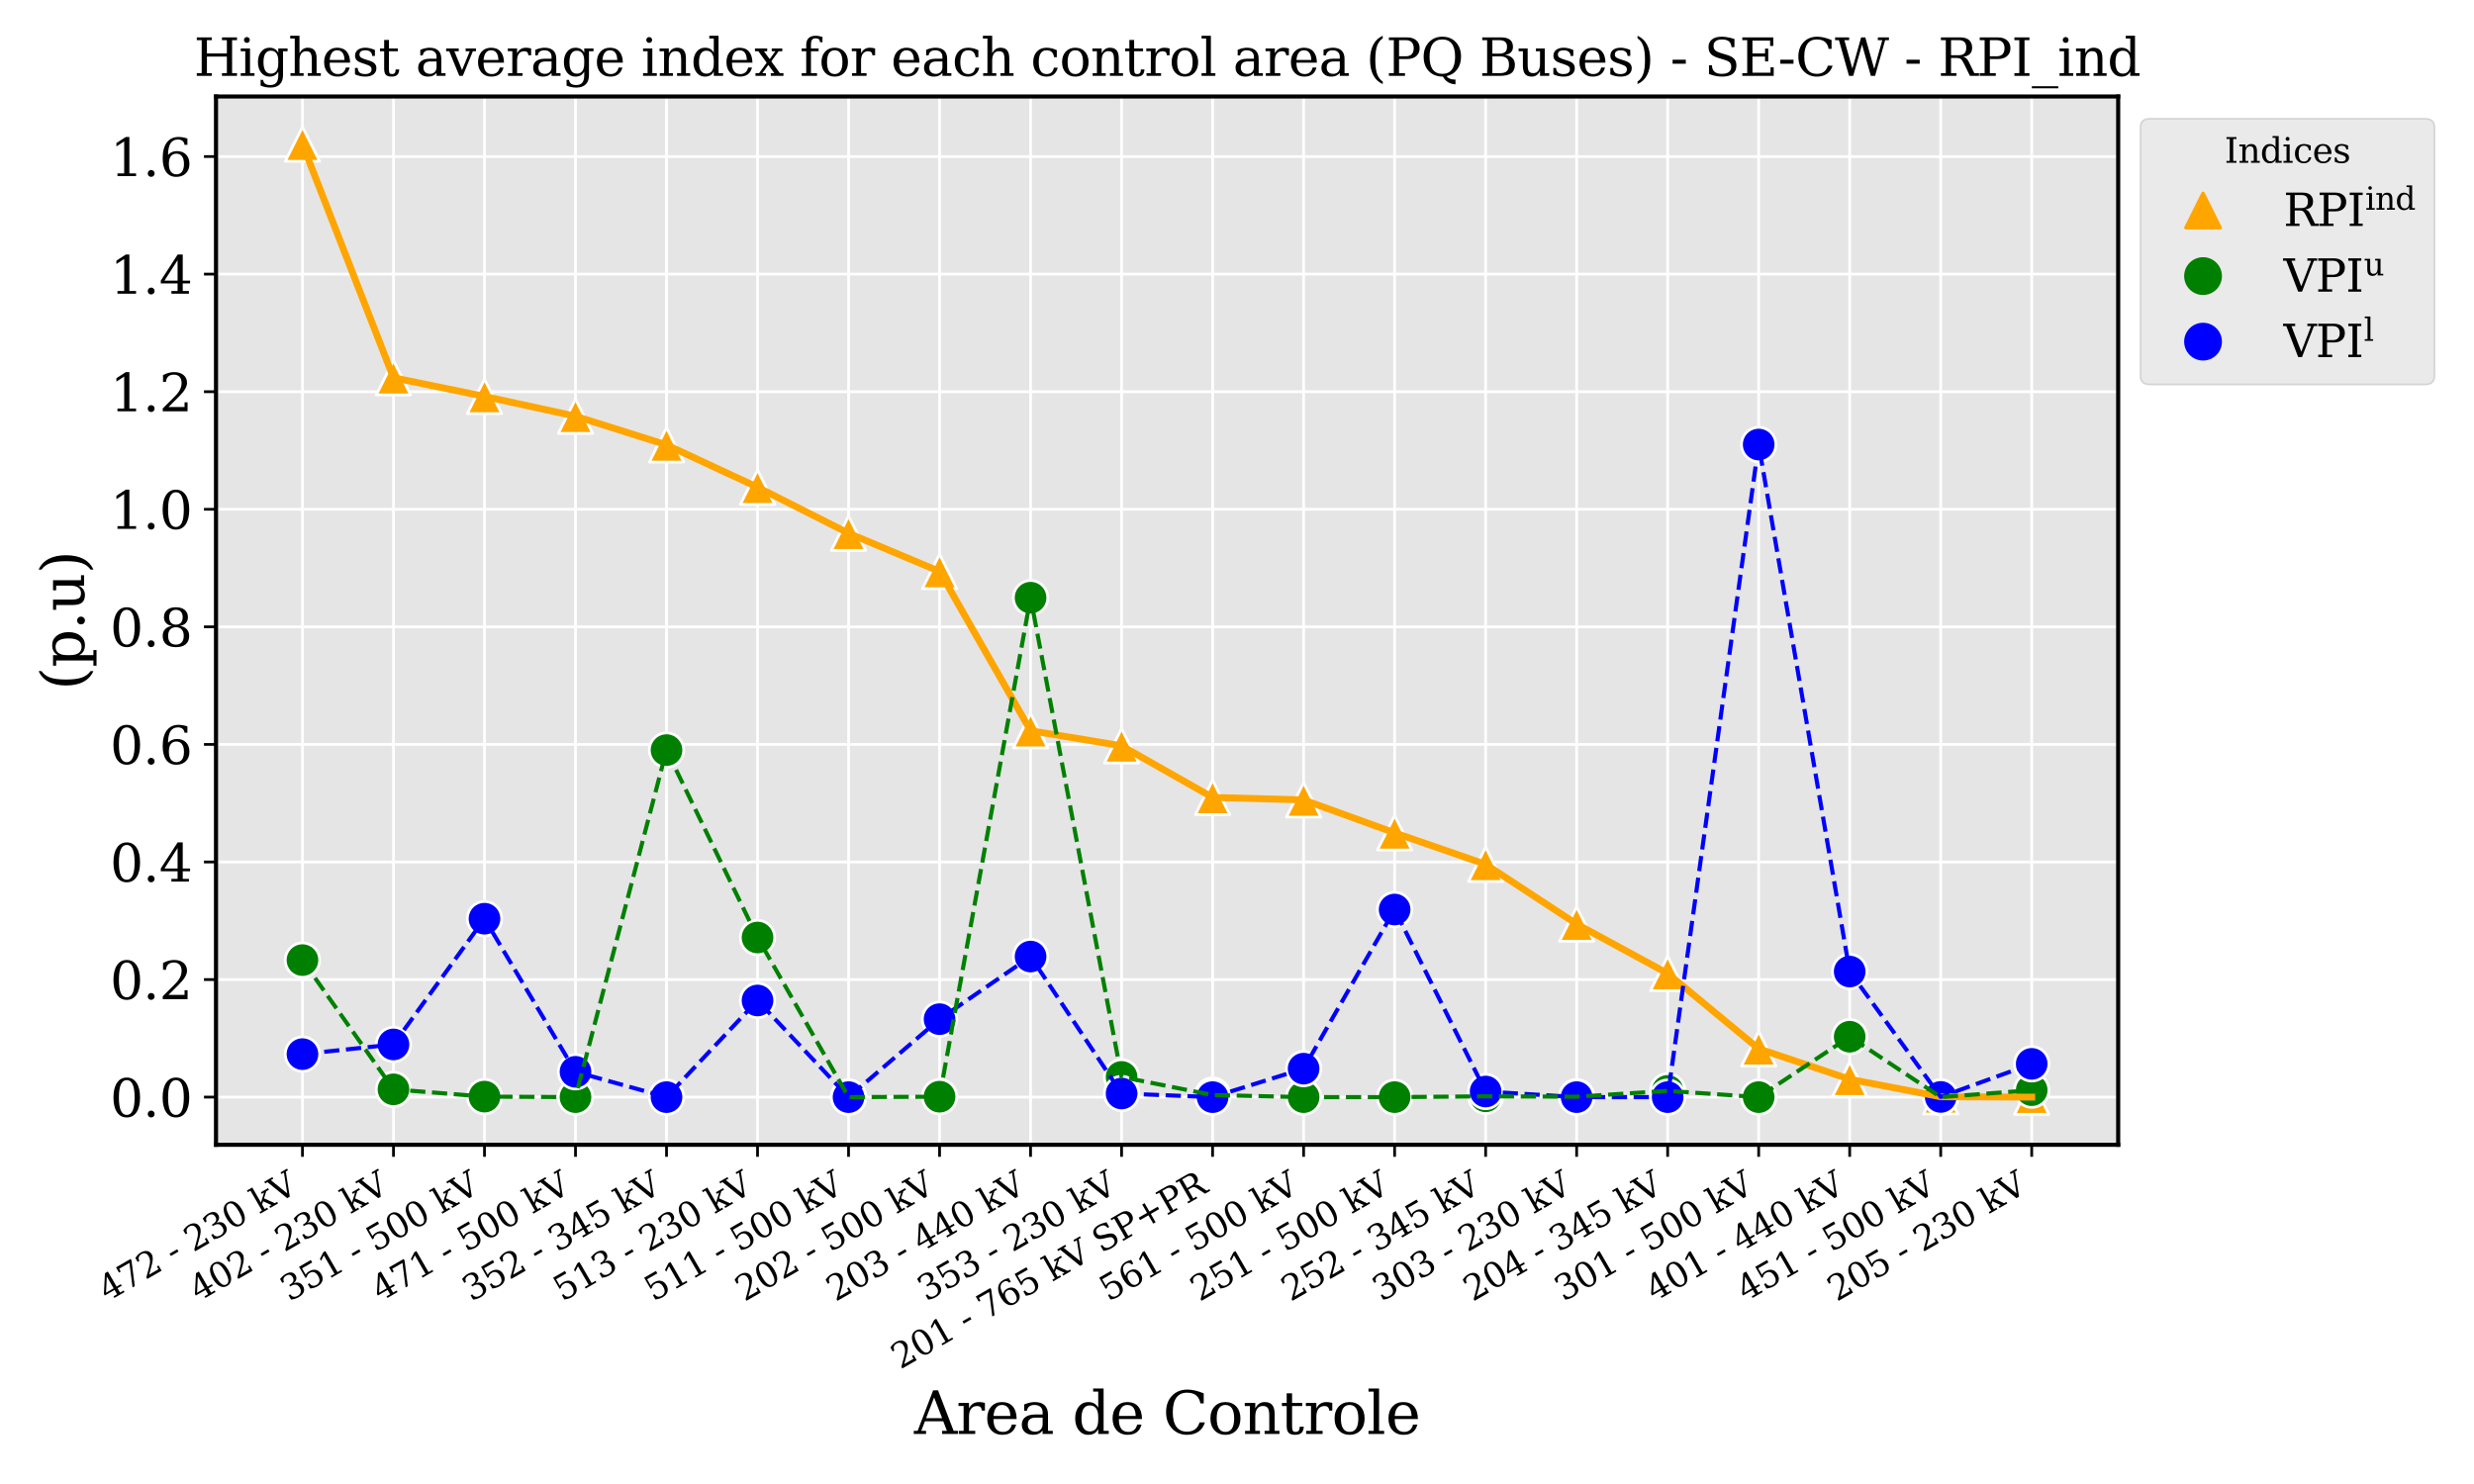 <?xml version="1.0" encoding="utf-8" standalone="no"?>
<!DOCTYPE svg PUBLIC "-//W3C//DTD SVG 1.1//EN"
  "http://www.w3.org/Graphics/SVG/1.1/DTD/svg11.dtd">
<svg xmlns:xlink="http://www.w3.org/1999/xlink" width="720pt" height="432pt" viewBox="0 0 720 432" xmlns="http://www.w3.org/2000/svg" version="1.1">
 <defs>
  <style type="text/css">*{stroke-linejoin: round; stroke-linecap: butt}</style>
 </defs>
 <g id="figure_1">
  <g id="patch_1">
   <path d="M 0 432 
L 720 432 
L 720 0 
L 0 0 
z
" style="fill: #ffffff"/>
  </g>
  <g id="axes_1">
   <g id="patch_2">
    <path d="M 62.862 333.25 
L 616.446 333.25 
L 616.446 28.084 
L 62.862 28.084 
z
" style="fill: #e5e5e5"/>
   </g>
   <g id="matplotlib.axis_1">
    <g id="xtick_1">
     <g id="line2d_1">
      <path d="M 88.025 333.25 
L 88.025 28.084 
" clip-path="url(#p291d799276)" style="fill: none; stroke: #ffffff; stroke-width: 0.8; stroke-linecap: square"/>
     </g>
     <g id="line2d_2">
      <defs>
       <path id="m3d35904234" d="M 0 0 
L 0 3.5 
" style="stroke: #000000; stroke-width: 0.8"/>
      </defs>
      <g>
       <use xlink:href="#m3d35904234" x="88.025" y="333.25" style="stroke: #000000; stroke-width: 0.8"/>
      </g>
     </g>
     <g id="text_1">
      <!-- 472 - 230 kV -->
      <g transform="translate(31.239 379.016) rotate(-30) scale(0.1 -0.1)">
       <defs>
        <path id="DejaVuSerif-34" d="M 2234 1581 
L 2234 4063 
L 641 1581 
L 2234 1581 
z
M 3609 0 
L 1484 0 
L 1484 331 
L 2234 331 
L 2234 1247 
L 197 1247 
L 197 1588 
L 2241 4750 
L 2859 4750 
L 2859 1581 
L 3750 1581 
L 3750 1247 
L 2859 1247 
L 2859 331 
L 3609 331 
L 3609 0 
z
" transform="scale(0.016)"/>
        <path id="DejaVuSerif-37" d="M 3609 4347 
L 1784 0 
L 1319 0 
L 3059 4153 
L 903 4153 
L 903 3578 
L 538 3578 
L 538 4666 
L 3609 4666 
L 3609 4347 
z
" transform="scale(0.016)"/>
        <path id="DejaVuSerif-32" d="M 819 3553 
L 469 3553 
L 469 4384 
Q 803 4563 1142 4656 
Q 1481 4750 1806 4750 
Q 2534 4750 2956 4397 
Q 3378 4044 3378 3438 
Q 3378 2753 2422 1800 
Q 2347 1728 2309 1691 
L 1131 513 
L 3078 513 
L 3078 1088 
L 3444 1088 
L 3444 0 
L 434 0 
L 434 341 
L 1850 1753 
Q 2319 2222 2519 2614 
Q 2719 3006 2719 3438 
Q 2719 3909 2473 4175 
Q 2228 4441 1797 4441 
Q 1350 4441 1106 4219 
Q 863 3997 819 3553 
z
" transform="scale(0.016)"/>
        <path id="DejaVuSerif-20" transform="scale(0.016)"/>
        <path id="DejaVuSerif-2d" d="M 281 1959 
L 1881 1959 
L 1881 1472 
L 281 1472 
L 281 1959 
z
" transform="scale(0.016)"/>
        <path id="DejaVuSerif-33" d="M 622 4469 
Q 988 4606 1323 4678 
Q 1659 4750 1953 4750 
Q 2638 4750 3022 4454 
Q 3406 4159 3406 3634 
Q 3406 3213 3140 2930 
Q 2875 2647 2388 2547 
Q 2963 2466 3280 2130 
Q 3597 1794 3597 1259 
Q 3597 606 3158 257 
Q 2719 -91 1894 -91 
Q 1528 -91 1179 -12 
Q 831 66 488 225 
L 488 1131 
L 838 1131 
Q 869 681 1141 450 
Q 1413 219 1906 219 
Q 2384 219 2661 495 
Q 2938 772 2938 1253 
Q 2938 1803 2653 2086 
Q 2369 2369 1819 2369 
L 1522 2369 
L 1522 2688 
L 1678 2688 
Q 2225 2688 2498 2914 
Q 2772 3141 2772 3597 
Q 2772 4006 2547 4223 
Q 2322 4441 1900 4441 
Q 1478 4441 1245 4241 
Q 1013 4041 972 3647 
L 622 3647 
L 622 4469 
z
" transform="scale(0.016)"/>
        <path id="DejaVuSerif-30" d="M 2034 219 
Q 2513 219 2750 744 
Q 2988 1269 2988 2328 
Q 2988 3391 2750 3916 
Q 2513 4441 2034 4441 
Q 1556 4441 1318 3916 
Q 1081 3391 1081 2328 
Q 1081 1269 1318 744 
Q 1556 219 2034 219 
z
M 2034 -91 
Q 1275 -91 848 546 
Q 422 1184 422 2328 
Q 422 3475 848 4112 
Q 1275 4750 2034 4750 
Q 2797 4750 3222 4112 
Q 3647 3475 3647 2328 
Q 3647 1184 3222 546 
Q 2797 -91 2034 -91 
z
" transform="scale(0.016)"/>
        <path id="DejaVuSerif-6b" d="M 1831 0 
L 219 0 
L 219 331 
L 738 331 
L 738 4531 
L 184 4531 
L 184 4863 
L 1313 4863 
L 1313 1697 
L 2713 2988 
L 2234 2988 
L 2234 3322 
L 3738 3322 
L 3738 2988 
L 3169 2988 
L 2181 2075 
L 3444 331 
L 3922 331 
L 3922 0 
L 2284 0 
L 2284 331 
L 2759 331 
L 1766 1697 
L 1313 1275 
L 1313 331 
L 1831 331 
L 1831 0 
z
" transform="scale(0.016)"/>
        <path id="DejaVuSerif-56" d="M 1119 4331 
L 2497 750 
L 3872 4331 
L 3347 4331 
L 3347 4666 
L 4716 4666 
L 4716 4331 
L 4263 4331 
L 2597 0 
L 2059 0 
L 403 4331 
L -63 4331 
L -63 4666 
L 1638 4666 
L 1638 4331 
L 1119 4331 
z
" transform="scale(0.016)"/>
       </defs>
       <use xlink:href="#DejaVuSerif-34"/>
       <use xlink:href="#DejaVuSerif-37" x="63.623"/>
       <use xlink:href="#DejaVuSerif-32" x="127.246"/>
       <use xlink:href="#DejaVuSerif-20" x="190.869"/>
       <use xlink:href="#DejaVuSerif-2d" x="222.656"/>
       <use xlink:href="#DejaVuSerif-20" x="256.445"/>
       <use xlink:href="#DejaVuSerif-32" x="288.232"/>
       <use xlink:href="#DejaVuSerif-33" x="351.855"/>
       <use xlink:href="#DejaVuSerif-30" x="415.479"/>
       <use xlink:href="#DejaVuSerif-20" x="479.102"/>
       <use xlink:href="#DejaVuSerif-6b" x="510.889"/>
       <use xlink:href="#DejaVuSerif-56" x="571.484"/>
      </g>
     </g>
    </g>
    <g id="xtick_2">
     <g id="line2d_3">
      <path d="M 114.513 333.25 
L 114.513 28.084 
" clip-path="url(#p291d799276)" style="fill: none; stroke: #ffffff; stroke-width: 0.8; stroke-linecap: square"/>
     </g>
     <g id="line2d_4">
      <g>
       <use xlink:href="#m3d35904234" x="114.513" y="333.25" style="stroke: #000000; stroke-width: 0.8"/>
      </g>
     </g>
     <g id="text_2">
      <!-- 402 - 230 kV -->
      <g transform="translate(57.726 379.016) rotate(-30) scale(0.1 -0.1)">
       <use xlink:href="#DejaVuSerif-34"/>
       <use xlink:href="#DejaVuSerif-30" x="63.623"/>
       <use xlink:href="#DejaVuSerif-32" x="127.246"/>
       <use xlink:href="#DejaVuSerif-20" x="190.869"/>
       <use xlink:href="#DejaVuSerif-2d" x="222.656"/>
       <use xlink:href="#DejaVuSerif-20" x="256.445"/>
       <use xlink:href="#DejaVuSerif-32" x="288.232"/>
       <use xlink:href="#DejaVuSerif-33" x="351.855"/>
       <use xlink:href="#DejaVuSerif-30" x="415.479"/>
       <use xlink:href="#DejaVuSerif-20" x="479.102"/>
       <use xlink:href="#DejaVuSerif-6b" x="510.889"/>
       <use xlink:href="#DejaVuSerif-56" x="571.484"/>
      </g>
     </g>
    </g>
    <g id="xtick_3">
     <g id="line2d_5">
      <path d="M 141 333.25 
L 141 28.084 
" clip-path="url(#p291d799276)" style="fill: none; stroke: #ffffff; stroke-width: 0.8; stroke-linecap: square"/>
     </g>
     <g id="line2d_6">
      <g>
       <use xlink:href="#m3d35904234" x="141" y="333.25" style="stroke: #000000; stroke-width: 0.8"/>
      </g>
     </g>
     <g id="text_3">
      <!-- 351 - 500 kV -->
      <g transform="translate(84.214 379.016) rotate(-30) scale(0.1 -0.1)">
       <defs>
        <path id="DejaVuSerif-35" d="M 3219 4666 
L 3219 4153 
L 1081 4153 
L 1081 2816 
Q 1244 2928 1461 2984 
Q 1678 3041 1947 3041 
Q 2703 3041 3140 2622 
Q 3578 2203 3578 1478 
Q 3578 738 3136 323 
Q 2694 -91 1894 -91 
Q 1572 -91 1234 -12 
Q 897 66 544 225 
L 544 1131 
L 897 1131 
Q 925 688 1179 453 
Q 1434 219 1894 219 
Q 2388 219 2653 544 
Q 2919 869 2919 1478 
Q 2919 2084 2655 2407 
Q 2391 2731 1894 2731 
Q 1613 2731 1398 2631 
Q 1184 2531 1019 2322 
L 750 2322 
L 750 4666 
L 3219 4666 
z
" transform="scale(0.016)"/>
        <path id="DejaVuSerif-31" d="M 909 0 
L 909 331 
L 1722 331 
L 1722 4213 
L 781 3603 
L 781 4013 
L 1919 4750 
L 2350 4750 
L 2350 331 
L 3163 331 
L 3163 0 
L 909 0 
z
" transform="scale(0.016)"/>
       </defs>
       <use xlink:href="#DejaVuSerif-33"/>
       <use xlink:href="#DejaVuSerif-35" x="63.623"/>
       <use xlink:href="#DejaVuSerif-31" x="127.246"/>
       <use xlink:href="#DejaVuSerif-20" x="190.869"/>
       <use xlink:href="#DejaVuSerif-2d" x="222.656"/>
       <use xlink:href="#DejaVuSerif-20" x="256.445"/>
       <use xlink:href="#DejaVuSerif-35" x="288.232"/>
       <use xlink:href="#DejaVuSerif-30" x="351.855"/>
       <use xlink:href="#DejaVuSerif-30" x="415.479"/>
       <use xlink:href="#DejaVuSerif-20" x="479.102"/>
       <use xlink:href="#DejaVuSerif-6b" x="510.889"/>
       <use xlink:href="#DejaVuSerif-56" x="571.484"/>
      </g>
     </g>
    </g>
    <g id="xtick_4">
     <g id="line2d_7">
      <path d="M 167.487 333.25 
L 167.487 28.084 
" clip-path="url(#p291d799276)" style="fill: none; stroke: #ffffff; stroke-width: 0.8; stroke-linecap: square"/>
     </g>
     <g id="line2d_8">
      <g>
       <use xlink:href="#m3d35904234" x="167.487" y="333.25" style="stroke: #000000; stroke-width: 0.8"/>
      </g>
     </g>
     <g id="text_4">
      <!-- 471 - 500 kV -->
      <g transform="translate(110.701 379.016) rotate(-30) scale(0.1 -0.1)">
       <use xlink:href="#DejaVuSerif-34"/>
       <use xlink:href="#DejaVuSerif-37" x="63.623"/>
       <use xlink:href="#DejaVuSerif-31" x="127.246"/>
       <use xlink:href="#DejaVuSerif-20" x="190.869"/>
       <use xlink:href="#DejaVuSerif-2d" x="222.656"/>
       <use xlink:href="#DejaVuSerif-20" x="256.445"/>
       <use xlink:href="#DejaVuSerif-35" x="288.232"/>
       <use xlink:href="#DejaVuSerif-30" x="351.855"/>
       <use xlink:href="#DejaVuSerif-30" x="415.479"/>
       <use xlink:href="#DejaVuSerif-20" x="479.102"/>
       <use xlink:href="#DejaVuSerif-6b" x="510.889"/>
       <use xlink:href="#DejaVuSerif-56" x="571.484"/>
      </g>
     </g>
    </g>
    <g id="xtick_5">
     <g id="line2d_9">
      <path d="M 193.974 333.25 
L 193.974 28.084 
" clip-path="url(#p291d799276)" style="fill: none; stroke: #ffffff; stroke-width: 0.8; stroke-linecap: square"/>
     </g>
     <g id="line2d_10">
      <g>
       <use xlink:href="#m3d35904234" x="193.974" y="333.25" style="stroke: #000000; stroke-width: 0.8"/>
      </g>
     </g>
     <g id="text_5">
      <!-- 352 - 345 kV -->
      <g transform="translate(137.188 379.016) rotate(-30) scale(0.1 -0.1)">
       <use xlink:href="#DejaVuSerif-33"/>
       <use xlink:href="#DejaVuSerif-35" x="63.623"/>
       <use xlink:href="#DejaVuSerif-32" x="127.246"/>
       <use xlink:href="#DejaVuSerif-20" x="190.869"/>
       <use xlink:href="#DejaVuSerif-2d" x="222.656"/>
       <use xlink:href="#DejaVuSerif-20" x="256.445"/>
       <use xlink:href="#DejaVuSerif-33" x="288.232"/>
       <use xlink:href="#DejaVuSerif-34" x="351.855"/>
       <use xlink:href="#DejaVuSerif-35" x="415.479"/>
       <use xlink:href="#DejaVuSerif-20" x="479.102"/>
       <use xlink:href="#DejaVuSerif-6b" x="510.889"/>
       <use xlink:href="#DejaVuSerif-56" x="571.484"/>
      </g>
     </g>
    </g>
    <g id="xtick_6">
     <g id="line2d_11">
      <path d="M 220.462 333.25 
L 220.462 28.084 
" clip-path="url(#p291d799276)" style="fill: none; stroke: #ffffff; stroke-width: 0.8; stroke-linecap: square"/>
     </g>
     <g id="line2d_12">
      <g>
       <use xlink:href="#m3d35904234" x="220.462" y="333.25" style="stroke: #000000; stroke-width: 0.8"/>
      </g>
     </g>
     <g id="text_6">
      <!-- 513 - 230 kV -->
      <g transform="translate(163.675 379.016) rotate(-30) scale(0.1 -0.1)">
       <use xlink:href="#DejaVuSerif-35"/>
       <use xlink:href="#DejaVuSerif-31" x="63.623"/>
       <use xlink:href="#DejaVuSerif-33" x="127.246"/>
       <use xlink:href="#DejaVuSerif-20" x="190.869"/>
       <use xlink:href="#DejaVuSerif-2d" x="222.656"/>
       <use xlink:href="#DejaVuSerif-20" x="256.445"/>
       <use xlink:href="#DejaVuSerif-32" x="288.232"/>
       <use xlink:href="#DejaVuSerif-33" x="351.855"/>
       <use xlink:href="#DejaVuSerif-30" x="415.479"/>
       <use xlink:href="#DejaVuSerif-20" x="479.102"/>
       <use xlink:href="#DejaVuSerif-6b" x="510.889"/>
       <use xlink:href="#DejaVuSerif-56" x="571.484"/>
      </g>
     </g>
    </g>
    <g id="xtick_7">
     <g id="line2d_13">
      <path d="M 246.949 333.25 
L 246.949 28.084 
" clip-path="url(#p291d799276)" style="fill: none; stroke: #ffffff; stroke-width: 0.8; stroke-linecap: square"/>
     </g>
     <g id="line2d_14">
      <g>
       <use xlink:href="#m3d35904234" x="246.949" y="333.25" style="stroke: #000000; stroke-width: 0.8"/>
      </g>
     </g>
     <g id="text_7">
      <!-- 511 - 500 kV -->
      <g transform="translate(190.163 379.016) rotate(-30) scale(0.1 -0.1)">
       <use xlink:href="#DejaVuSerif-35"/>
       <use xlink:href="#DejaVuSerif-31" x="63.623"/>
       <use xlink:href="#DejaVuSerif-31" x="127.246"/>
       <use xlink:href="#DejaVuSerif-20" x="190.869"/>
       <use xlink:href="#DejaVuSerif-2d" x="222.656"/>
       <use xlink:href="#DejaVuSerif-20" x="256.445"/>
       <use xlink:href="#DejaVuSerif-35" x="288.232"/>
       <use xlink:href="#DejaVuSerif-30" x="351.855"/>
       <use xlink:href="#DejaVuSerif-30" x="415.479"/>
       <use xlink:href="#DejaVuSerif-20" x="479.102"/>
       <use xlink:href="#DejaVuSerif-6b" x="510.889"/>
       <use xlink:href="#DejaVuSerif-56" x="571.484"/>
      </g>
     </g>
    </g>
    <g id="xtick_8">
     <g id="line2d_15">
      <path d="M 273.436 333.25 
L 273.436 28.084 
" clip-path="url(#p291d799276)" style="fill: none; stroke: #ffffff; stroke-width: 0.8; stroke-linecap: square"/>
     </g>
     <g id="line2d_16">
      <g>
       <use xlink:href="#m3d35904234" x="273.436" y="333.25" style="stroke: #000000; stroke-width: 0.8"/>
      </g>
     </g>
     <g id="text_8">
      <!-- 202 - 500 kV -->
      <g transform="translate(216.65 379.016) rotate(-30) scale(0.1 -0.1)">
       <use xlink:href="#DejaVuSerif-32"/>
       <use xlink:href="#DejaVuSerif-30" x="63.623"/>
       <use xlink:href="#DejaVuSerif-32" x="127.246"/>
       <use xlink:href="#DejaVuSerif-20" x="190.869"/>
       <use xlink:href="#DejaVuSerif-2d" x="222.656"/>
       <use xlink:href="#DejaVuSerif-20" x="256.445"/>
       <use xlink:href="#DejaVuSerif-35" x="288.232"/>
       <use xlink:href="#DejaVuSerif-30" x="351.855"/>
       <use xlink:href="#DejaVuSerif-30" x="415.479"/>
       <use xlink:href="#DejaVuSerif-20" x="479.102"/>
       <use xlink:href="#DejaVuSerif-6b" x="510.889"/>
       <use xlink:href="#DejaVuSerif-56" x="571.484"/>
      </g>
     </g>
    </g>
    <g id="xtick_9">
     <g id="line2d_17">
      <path d="M 299.923 333.25 
L 299.923 28.084 
" clip-path="url(#p291d799276)" style="fill: none; stroke: #ffffff; stroke-width: 0.8; stroke-linecap: square"/>
     </g>
     <g id="line2d_18">
      <g>
       <use xlink:href="#m3d35904234" x="299.923" y="333.25" style="stroke: #000000; stroke-width: 0.8"/>
      </g>
     </g>
     <g id="text_9">
      <!-- 203 - 440 kV -->
      <g transform="translate(243.137 379.016) rotate(-30) scale(0.1 -0.1)">
       <use xlink:href="#DejaVuSerif-32"/>
       <use xlink:href="#DejaVuSerif-30" x="63.623"/>
       <use xlink:href="#DejaVuSerif-33" x="127.246"/>
       <use xlink:href="#DejaVuSerif-20" x="190.869"/>
       <use xlink:href="#DejaVuSerif-2d" x="222.656"/>
       <use xlink:href="#DejaVuSerif-20" x="256.445"/>
       <use xlink:href="#DejaVuSerif-34" x="288.232"/>
       <use xlink:href="#DejaVuSerif-34" x="351.855"/>
       <use xlink:href="#DejaVuSerif-30" x="415.479"/>
       <use xlink:href="#DejaVuSerif-20" x="479.102"/>
       <use xlink:href="#DejaVuSerif-6b" x="510.889"/>
       <use xlink:href="#DejaVuSerif-56" x="571.484"/>
      </g>
     </g>
    </g>
    <g id="xtick_10">
     <g id="line2d_19">
      <path d="M 326.411 333.25 
L 326.411 28.084 
" clip-path="url(#p291d799276)" style="fill: none; stroke: #ffffff; stroke-width: 0.8; stroke-linecap: square"/>
     </g>
     <g id="line2d_20">
      <g>
       <use xlink:href="#m3d35904234" x="326.411" y="333.25" style="stroke: #000000; stroke-width: 0.8"/>
      </g>
     </g>
     <g id="text_10">
      <!-- 353 - 230 kV -->
      <g transform="translate(269.624 379.016) rotate(-30) scale(0.1 -0.1)">
       <use xlink:href="#DejaVuSerif-33"/>
       <use xlink:href="#DejaVuSerif-35" x="63.623"/>
       <use xlink:href="#DejaVuSerif-33" x="127.246"/>
       <use xlink:href="#DejaVuSerif-20" x="190.869"/>
       <use xlink:href="#DejaVuSerif-2d" x="222.656"/>
       <use xlink:href="#DejaVuSerif-20" x="256.445"/>
       <use xlink:href="#DejaVuSerif-32" x="288.232"/>
       <use xlink:href="#DejaVuSerif-33" x="351.855"/>
       <use xlink:href="#DejaVuSerif-30" x="415.479"/>
       <use xlink:href="#DejaVuSerif-20" x="479.102"/>
       <use xlink:href="#DejaVuSerif-6b" x="510.889"/>
       <use xlink:href="#DejaVuSerif-56" x="571.484"/>
      </g>
     </g>
    </g>
    <g id="xtick_11">
     <g id="line2d_21">
      <path d="M 352.898 333.25 
L 352.898 28.084 
" clip-path="url(#p291d799276)" style="fill: none; stroke: #ffffff; stroke-width: 0.8; stroke-linecap: square"/>
     </g>
     <g id="line2d_22">
      <g>
       <use xlink:href="#m3d35904234" x="352.898" y="333.25" style="stroke: #000000; stroke-width: 0.8"/>
      </g>
     </g>
     <g id="text_11">
      <!-- 201 - 765 kV SP+PR -->
      <g transform="translate(261.996 398.713) rotate(-30) scale(0.1 -0.1)">
       <defs>
        <path id="DejaVuSerif-36" d="M 2094 219 
Q 2534 219 2771 542 
Q 3009 866 3009 1472 
Q 3009 2078 2771 2401 
Q 2534 2725 2094 2725 
Q 1647 2725 1412 2412 
Q 1178 2100 1178 1509 
Q 1178 888 1415 553 
Q 1653 219 2094 219 
z
M 1075 2569 
Q 1288 2803 1556 2918 
Q 1825 3034 2163 3034 
Q 2859 3034 3264 2615 
Q 3669 2197 3669 1472 
Q 3669 763 3233 336 
Q 2797 -91 2069 -91 
Q 1278 -91 853 498 
Q 428 1088 428 2181 
Q 428 3406 931 4078 
Q 1434 4750 2350 4750 
Q 2597 4750 2869 4703 
Q 3141 4656 3425 4563 
L 3425 3794 
L 3072 3794 
Q 3034 4109 2831 4275 
Q 2628 4441 2284 4441 
Q 1678 4441 1381 3981 
Q 1084 3522 1075 2569 
z
" transform="scale(0.016)"/>
        <path id="DejaVuSerif-53" d="M 594 225 
L 594 1288 
L 953 1284 
Q 969 753 1261 498 
Q 1553 244 2150 244 
Q 2706 244 2998 464 
Q 3291 684 3291 1106 
Q 3291 1444 3114 1625 
Q 2938 1806 2369 1978 
L 1753 2163 
Q 1084 2366 811 2669 
Q 538 2972 538 3500 
Q 538 4094 959 4422 
Q 1381 4750 2144 4750 
Q 2469 4750 2856 4679 
Q 3244 4609 3681 4475 
L 3681 3481 
L 3328 3481 
Q 3275 3975 2998 4195 
Q 2722 4416 2156 4416 
Q 1663 4416 1405 4214 
Q 1147 4013 1147 3628 
Q 1147 3294 1340 3103 
Q 1534 2913 2163 2725 
L 2741 2553 
Q 3375 2363 3645 2067 
Q 3916 1772 3916 1275 
Q 3916 597 3481 253 
Q 3047 -91 2188 -91 
Q 1803 -91 1404 -12 
Q 1006 66 594 225 
z
" transform="scale(0.016)"/>
        <path id="DejaVuSerif-50" d="M 1581 2375 
L 2406 2375 
Q 2872 2375 3115 2626 
Q 3359 2878 3359 3353 
Q 3359 3831 3115 4081 
Q 2872 4331 2406 4331 
L 1581 4331 
L 1581 2375 
z
M 353 0 
L 353 331 
L 947 331 
L 947 4331 
L 353 4331 
L 353 4666 
L 2559 4666 
Q 3259 4666 3668 4311 
Q 4078 3956 4078 3353 
Q 4078 2753 3668 2397 
Q 3259 2041 2559 2041 
L 1581 2041 
L 1581 331 
L 2303 331 
L 2303 0 
L 353 0 
z
" transform="scale(0.016)"/>
        <path id="DejaVuSerif-2b" d="M 2931 4013 
L 2931 2259 
L 4684 2259 
L 4684 1753 
L 2931 1753 
L 2931 0 
L 2431 0 
L 2431 1753 
L 678 1753 
L 678 2259 
L 2431 2259 
L 2431 4013 
L 2931 4013 
z
" transform="scale(0.016)"/>
        <path id="DejaVuSerif-52" d="M 3066 2316 
Q 3284 2256 3442 2114 
Q 3600 1972 3725 1716 
L 4403 331 
L 4972 331 
L 4972 0 
L 3872 0 
L 3144 1484 
Q 2934 1916 2759 2042 
Q 2584 2169 2278 2169 
L 1581 2169 
L 1581 331 
L 2241 331 
L 2241 0 
L 353 0 
L 353 331 
L 947 331 
L 947 4331 
L 353 4331 
L 353 4666 
L 2719 4666 
Q 3400 4666 3770 4341 
Q 4141 4016 4141 3419 
Q 4141 2938 3870 2661 
Q 3600 2384 3066 2316 
z
M 1581 2503 
L 2503 2503 
Q 2975 2503 3200 2726 
Q 3425 2950 3425 3419 
Q 3425 3888 3200 4109 
Q 2975 4331 2503 4331 
L 1581 4331 
L 1581 2503 
z
" transform="scale(0.016)"/>
       </defs>
       <use xlink:href="#DejaVuSerif-32"/>
       <use xlink:href="#DejaVuSerif-30" x="63.623"/>
       <use xlink:href="#DejaVuSerif-31" x="127.246"/>
       <use xlink:href="#DejaVuSerif-20" x="190.869"/>
       <use xlink:href="#DejaVuSerif-2d" x="222.656"/>
       <use xlink:href="#DejaVuSerif-20" x="256.445"/>
       <use xlink:href="#DejaVuSerif-37" x="288.232"/>
       <use xlink:href="#DejaVuSerif-36" x="351.855"/>
       <use xlink:href="#DejaVuSerif-35" x="415.479"/>
       <use xlink:href="#DejaVuSerif-20" x="479.102"/>
       <use xlink:href="#DejaVuSerif-6b" x="510.889"/>
       <use xlink:href="#DejaVuSerif-56" x="571.484"/>
       <use xlink:href="#DejaVuSerif-20" x="643.701"/>
       <use xlink:href="#DejaVuSerif-53" x="675.488"/>
       <use xlink:href="#DejaVuSerif-50" x="743.994"/>
       <use xlink:href="#DejaVuSerif-2b" x="811.279"/>
       <use xlink:href="#DejaVuSerif-50" x="895.068"/>
       <use xlink:href="#DejaVuSerif-52" x="962.354"/>
      </g>
     </g>
    </g>
    <g id="xtick_12">
     <g id="line2d_23">
      <path d="M 379.385 333.25 
L 379.385 28.084 
" clip-path="url(#p291d799276)" style="fill: none; stroke: #ffffff; stroke-width: 0.8; stroke-linecap: square"/>
     </g>
     <g id="line2d_24">
      <g>
       <use xlink:href="#m3d35904234" x="379.385" y="333.25" style="stroke: #000000; stroke-width: 0.8"/>
      </g>
     </g>
     <g id="text_12">
      <!-- 561 - 500 kV -->
      <g transform="translate(322.599 379.016) rotate(-30) scale(0.1 -0.1)">
       <use xlink:href="#DejaVuSerif-35"/>
       <use xlink:href="#DejaVuSerif-36" x="63.623"/>
       <use xlink:href="#DejaVuSerif-31" x="127.246"/>
       <use xlink:href="#DejaVuSerif-20" x="190.869"/>
       <use xlink:href="#DejaVuSerif-2d" x="222.656"/>
       <use xlink:href="#DejaVuSerif-20" x="256.445"/>
       <use xlink:href="#DejaVuSerif-35" x="288.232"/>
       <use xlink:href="#DejaVuSerif-30" x="351.855"/>
       <use xlink:href="#DejaVuSerif-30" x="415.479"/>
       <use xlink:href="#DejaVuSerif-20" x="479.102"/>
       <use xlink:href="#DejaVuSerif-6b" x="510.889"/>
       <use xlink:href="#DejaVuSerif-56" x="571.484"/>
      </g>
     </g>
    </g>
    <g id="xtick_13">
     <g id="line2d_25">
      <path d="M 405.872 333.25 
L 405.872 28.084 
" clip-path="url(#p291d799276)" style="fill: none; stroke: #ffffff; stroke-width: 0.8; stroke-linecap: square"/>
     </g>
     <g id="line2d_26">
      <g>
       <use xlink:href="#m3d35904234" x="405.872" y="333.25" style="stroke: #000000; stroke-width: 0.8"/>
      </g>
     </g>
     <g id="text_13">
      <!-- 251 - 500 kV -->
      <g transform="translate(349.086 379.016) rotate(-30) scale(0.1 -0.1)">
       <use xlink:href="#DejaVuSerif-32"/>
       <use xlink:href="#DejaVuSerif-35" x="63.623"/>
       <use xlink:href="#DejaVuSerif-31" x="127.246"/>
       <use xlink:href="#DejaVuSerif-20" x="190.869"/>
       <use xlink:href="#DejaVuSerif-2d" x="222.656"/>
       <use xlink:href="#DejaVuSerif-20" x="256.445"/>
       <use xlink:href="#DejaVuSerif-35" x="288.232"/>
       <use xlink:href="#DejaVuSerif-30" x="351.855"/>
       <use xlink:href="#DejaVuSerif-30" x="415.479"/>
       <use xlink:href="#DejaVuSerif-20" x="479.102"/>
       <use xlink:href="#DejaVuSerif-6b" x="510.889"/>
       <use xlink:href="#DejaVuSerif-56" x="571.484"/>
      </g>
     </g>
    </g>
    <g id="xtick_14">
     <g id="line2d_27">
      <path d="M 432.36 333.25 
L 432.36 28.084 
" clip-path="url(#p291d799276)" style="fill: none; stroke: #ffffff; stroke-width: 0.8; stroke-linecap: square"/>
     </g>
     <g id="line2d_28">
      <g>
       <use xlink:href="#m3d35904234" x="432.36" y="333.25" style="stroke: #000000; stroke-width: 0.8"/>
      </g>
     </g>
     <g id="text_14">
      <!-- 252 - 345 kV -->
      <g transform="translate(375.573 379.016) rotate(-30) scale(0.1 -0.1)">
       <use xlink:href="#DejaVuSerif-32"/>
       <use xlink:href="#DejaVuSerif-35" x="63.623"/>
       <use xlink:href="#DejaVuSerif-32" x="127.246"/>
       <use xlink:href="#DejaVuSerif-20" x="190.869"/>
       <use xlink:href="#DejaVuSerif-2d" x="222.656"/>
       <use xlink:href="#DejaVuSerif-20" x="256.445"/>
       <use xlink:href="#DejaVuSerif-33" x="288.232"/>
       <use xlink:href="#DejaVuSerif-34" x="351.855"/>
       <use xlink:href="#DejaVuSerif-35" x="415.479"/>
       <use xlink:href="#DejaVuSerif-20" x="479.102"/>
       <use xlink:href="#DejaVuSerif-6b" x="510.889"/>
       <use xlink:href="#DejaVuSerif-56" x="571.484"/>
      </g>
     </g>
    </g>
    <g id="xtick_15">
     <g id="line2d_29">
      <path d="M 458.847 333.25 
L 458.847 28.084 
" clip-path="url(#p291d799276)" style="fill: none; stroke: #ffffff; stroke-width: 0.8; stroke-linecap: square"/>
     </g>
     <g id="line2d_30">
      <g>
       <use xlink:href="#m3d35904234" x="458.847" y="333.25" style="stroke: #000000; stroke-width: 0.8"/>
      </g>
     </g>
     <g id="text_15">
      <!-- 303 - 230 kV -->
      <g transform="translate(402.061 379.016) rotate(-30) scale(0.1 -0.1)">
       <use xlink:href="#DejaVuSerif-33"/>
       <use xlink:href="#DejaVuSerif-30" x="63.623"/>
       <use xlink:href="#DejaVuSerif-33" x="127.246"/>
       <use xlink:href="#DejaVuSerif-20" x="190.869"/>
       <use xlink:href="#DejaVuSerif-2d" x="222.656"/>
       <use xlink:href="#DejaVuSerif-20" x="256.445"/>
       <use xlink:href="#DejaVuSerif-32" x="288.232"/>
       <use xlink:href="#DejaVuSerif-33" x="351.855"/>
       <use xlink:href="#DejaVuSerif-30" x="415.479"/>
       <use xlink:href="#DejaVuSerif-20" x="479.102"/>
       <use xlink:href="#DejaVuSerif-6b" x="510.889"/>
       <use xlink:href="#DejaVuSerif-56" x="571.484"/>
      </g>
     </g>
    </g>
    <g id="xtick_16">
     <g id="line2d_31">
      <path d="M 485.334 333.25 
L 485.334 28.084 
" clip-path="url(#p291d799276)" style="fill: none; stroke: #ffffff; stroke-width: 0.8; stroke-linecap: square"/>
     </g>
     <g id="line2d_32">
      <g>
       <use xlink:href="#m3d35904234" x="485.334" y="333.25" style="stroke: #000000; stroke-width: 0.8"/>
      </g>
     </g>
     <g id="text_16">
      <!-- 204 - 345 kV -->
      <g transform="translate(428.548 379.016) rotate(-30) scale(0.1 -0.1)">
       <use xlink:href="#DejaVuSerif-32"/>
       <use xlink:href="#DejaVuSerif-30" x="63.623"/>
       <use xlink:href="#DejaVuSerif-34" x="127.246"/>
       <use xlink:href="#DejaVuSerif-20" x="190.869"/>
       <use xlink:href="#DejaVuSerif-2d" x="222.656"/>
       <use xlink:href="#DejaVuSerif-20" x="256.445"/>
       <use xlink:href="#DejaVuSerif-33" x="288.232"/>
       <use xlink:href="#DejaVuSerif-34" x="351.855"/>
       <use xlink:href="#DejaVuSerif-35" x="415.479"/>
       <use xlink:href="#DejaVuSerif-20" x="479.102"/>
       <use xlink:href="#DejaVuSerif-6b" x="510.889"/>
       <use xlink:href="#DejaVuSerif-56" x="571.484"/>
      </g>
     </g>
    </g>
    <g id="xtick_17">
     <g id="line2d_33">
      <path d="M 511.821 333.25 
L 511.821 28.084 
" clip-path="url(#p291d799276)" style="fill: none; stroke: #ffffff; stroke-width: 0.8; stroke-linecap: square"/>
     </g>
     <g id="line2d_34">
      <g>
       <use xlink:href="#m3d35904234" x="511.821" y="333.25" style="stroke: #000000; stroke-width: 0.8"/>
      </g>
     </g>
     <g id="text_17">
      <!-- 301 - 500 kV -->
      <g transform="translate(455.035 379.016) rotate(-30) scale(0.1 -0.1)">
       <use xlink:href="#DejaVuSerif-33"/>
       <use xlink:href="#DejaVuSerif-30" x="63.623"/>
       <use xlink:href="#DejaVuSerif-31" x="127.246"/>
       <use xlink:href="#DejaVuSerif-20" x="190.869"/>
       <use xlink:href="#DejaVuSerif-2d" x="222.656"/>
       <use xlink:href="#DejaVuSerif-20" x="256.445"/>
       <use xlink:href="#DejaVuSerif-35" x="288.232"/>
       <use xlink:href="#DejaVuSerif-30" x="351.855"/>
       <use xlink:href="#DejaVuSerif-30" x="415.479"/>
       <use xlink:href="#DejaVuSerif-20" x="479.102"/>
       <use xlink:href="#DejaVuSerif-6b" x="510.889"/>
       <use xlink:href="#DejaVuSerif-56" x="571.484"/>
      </g>
     </g>
    </g>
    <g id="xtick_18">
     <g id="line2d_35">
      <path d="M 538.309 333.25 
L 538.309 28.084 
" clip-path="url(#p291d799276)" style="fill: none; stroke: #ffffff; stroke-width: 0.8; stroke-linecap: square"/>
     </g>
     <g id="line2d_36">
      <g>
       <use xlink:href="#m3d35904234" x="538.309" y="333.25" style="stroke: #000000; stroke-width: 0.8"/>
      </g>
     </g>
     <g id="text_18">
      <!-- 401 - 440 kV -->
      <g transform="translate(481.522 379.016) rotate(-30) scale(0.1 -0.1)">
       <use xlink:href="#DejaVuSerif-34"/>
       <use xlink:href="#DejaVuSerif-30" x="63.623"/>
       <use xlink:href="#DejaVuSerif-31" x="127.246"/>
       <use xlink:href="#DejaVuSerif-20" x="190.869"/>
       <use xlink:href="#DejaVuSerif-2d" x="222.656"/>
       <use xlink:href="#DejaVuSerif-20" x="256.445"/>
       <use xlink:href="#DejaVuSerif-34" x="288.232"/>
       <use xlink:href="#DejaVuSerif-34" x="351.855"/>
       <use xlink:href="#DejaVuSerif-30" x="415.479"/>
       <use xlink:href="#DejaVuSerif-20" x="479.102"/>
       <use xlink:href="#DejaVuSerif-6b" x="510.889"/>
       <use xlink:href="#DejaVuSerif-56" x="571.484"/>
      </g>
     </g>
    </g>
    <g id="xtick_19">
     <g id="line2d_37">
      <path d="M 564.796 333.25 
L 564.796 28.084 
" clip-path="url(#p291d799276)" style="fill: none; stroke: #ffffff; stroke-width: 0.8; stroke-linecap: square"/>
     </g>
     <g id="line2d_38">
      <g>
       <use xlink:href="#m3d35904234" x="564.796" y="333.25" style="stroke: #000000; stroke-width: 0.8"/>
      </g>
     </g>
     <g id="text_19">
      <!-- 451 - 500 kV -->
      <g transform="translate(508.01 379.016) rotate(-30) scale(0.1 -0.1)">
       <use xlink:href="#DejaVuSerif-34"/>
       <use xlink:href="#DejaVuSerif-35" x="63.623"/>
       <use xlink:href="#DejaVuSerif-31" x="127.246"/>
       <use xlink:href="#DejaVuSerif-20" x="190.869"/>
       <use xlink:href="#DejaVuSerif-2d" x="222.656"/>
       <use xlink:href="#DejaVuSerif-20" x="256.445"/>
       <use xlink:href="#DejaVuSerif-35" x="288.232"/>
       <use xlink:href="#DejaVuSerif-30" x="351.855"/>
       <use xlink:href="#DejaVuSerif-30" x="415.479"/>
       <use xlink:href="#DejaVuSerif-20" x="479.102"/>
       <use xlink:href="#DejaVuSerif-6b" x="510.889"/>
       <use xlink:href="#DejaVuSerif-56" x="571.484"/>
      </g>
     </g>
    </g>
    <g id="xtick_20">
     <g id="line2d_39">
      <path d="M 591.283 333.25 
L 591.283 28.084 
" clip-path="url(#p291d799276)" style="fill: none; stroke: #ffffff; stroke-width: 0.8; stroke-linecap: square"/>
     </g>
     <g id="line2d_40">
      <g>
       <use xlink:href="#m3d35904234" x="591.283" y="333.25" style="stroke: #000000; stroke-width: 0.8"/>
      </g>
     </g>
     <g id="text_20">
      <!-- 205 - 230 kV -->
      <g transform="translate(534.497 379.016) rotate(-30) scale(0.1 -0.1)">
       <use xlink:href="#DejaVuSerif-32"/>
       <use xlink:href="#DejaVuSerif-30" x="63.623"/>
       <use xlink:href="#DejaVuSerif-35" x="127.246"/>
       <use xlink:href="#DejaVuSerif-20" x="190.869"/>
       <use xlink:href="#DejaVuSerif-2d" x="222.656"/>
       <use xlink:href="#DejaVuSerif-20" x="256.445"/>
       <use xlink:href="#DejaVuSerif-32" x="288.232"/>
       <use xlink:href="#DejaVuSerif-33" x="351.855"/>
       <use xlink:href="#DejaVuSerif-30" x="415.479"/>
       <use xlink:href="#DejaVuSerif-20" x="479.102"/>
       <use xlink:href="#DejaVuSerif-6b" x="510.889"/>
       <use xlink:href="#DejaVuSerif-56" x="571.484"/>
      </g>
     </g>
    </g>
    <g id="text_21">
     <!-- Area de Controle -->
     <g transform="translate(266.038 417.431) scale(0.17 -0.17)">
      <defs>
       <path id="DejaVuSerif-41" d="M 1281 1691 
L 2994 1691 
L 2138 3909 
L 1281 1691 
z
M -38 0 
L -38 331 
L 372 331 
L 2034 4666 
L 2559 4666 
L 4225 331 
L 4684 331 
L 4684 0 
L 2988 0 
L 2988 331 
L 3506 331 
L 3116 1356 
L 1153 1356 
L 763 331 
L 1275 331 
L 1275 0 
L -38 0 
z
" transform="scale(0.016)"/>
       <path id="DejaVuSerif-72" d="M 3059 3328 
L 3059 2497 
L 2728 2497 
Q 2713 2744 2591 2866 
Q 2469 2988 2234 2988 
Q 1809 2988 1582 2694 
Q 1356 2400 1356 1850 
L 1356 331 
L 2022 331 
L 2022 0 
L 263 0 
L 263 331 
L 781 331 
L 781 2994 
L 231 2994 
L 231 3322 
L 1356 3322 
L 1356 2731 
Q 1525 3078 1790 3245 
Q 2056 3413 2438 3413 
Q 2578 3413 2733 3391 
Q 2888 3369 3059 3328 
z
" transform="scale(0.016)"/>
       <path id="DejaVuSerif-65" d="M 3469 1600 
L 991 1600 
L 991 1575 
Q 991 903 1244 561 
Q 1497 219 1991 219 
Q 2369 219 2611 417 
Q 2853 616 2950 1006 
L 3413 1006 
Q 3275 459 2904 184 
Q 2534 -91 1931 -91 
Q 1203 -91 761 389 
Q 319 869 319 1663 
Q 319 2450 753 2931 
Q 1188 3413 1894 3413 
Q 2647 3413 3050 2948 
Q 3453 2484 3469 1600 
z
M 2791 1931 
Q 2772 2513 2545 2808 
Q 2319 3103 1894 3103 
Q 1497 3103 1269 2806 
Q 1041 2509 991 1931 
L 2791 1931 
z
" transform="scale(0.016)"/>
       <path id="DejaVuSerif-61" d="M 2547 1044 
L 2547 1747 
L 1806 1747 
Q 1378 1747 1168 1562 
Q 959 1378 959 997 
Q 959 650 1171 447 
Q 1384 244 1747 244 
Q 2106 244 2326 466 
Q 2547 688 2547 1044 
z
M 3122 2075 
L 3122 331 
L 3634 331 
L 3634 0 
L 2547 0 
L 2547 359 
Q 2356 128 2106 18 
Q 1856 -91 1522 -91 
Q 969 -91 644 203 
Q 319 497 319 997 
Q 319 1513 691 1797 
Q 1063 2081 1741 2081 
L 2547 2081 
L 2547 2309 
Q 2547 2688 2317 2895 
Q 2088 3103 1672 3103 
Q 1328 3103 1125 2947 
Q 922 2791 872 2484 
L 575 2484 
L 575 3156 
Q 875 3284 1158 3348 
Q 1441 3413 1709 3413 
Q 2400 3413 2761 3070 
Q 3122 2728 3122 2075 
z
" transform="scale(0.016)"/>
       <path id="DejaVuSerif-64" d="M 3359 331 
L 3909 331 
L 3909 0 
L 2784 0 
L 2784 519 
Q 2616 206 2355 57 
Q 2094 -91 1709 -91 
Q 1097 -91 708 395 
Q 319 881 319 1663 
Q 319 2444 706 2928 
Q 1094 3413 1709 3413 
Q 2094 3413 2355 3264 
Q 2616 3116 2784 2803 
L 2784 4531 
L 2241 4531 
L 2241 4863 
L 3359 4863 
L 3359 331 
z
M 2784 1497 
L 2784 1825 
Q 2784 2422 2554 2737 
Q 2325 3053 1888 3053 
Q 1444 3053 1217 2703 
Q 991 2353 991 1663 
Q 991 975 1217 622 
Q 1444 269 1888 269 
Q 2325 269 2554 583 
Q 2784 897 2784 1497 
z
" transform="scale(0.016)"/>
       <path id="DejaVuSerif-43" d="M 4513 1234 
Q 4306 581 3820 245 
Q 3334 -91 2591 -91 
Q 2134 -91 1743 65 
Q 1353 222 1050 525 
Q 700 875 529 1320 
Q 359 1766 359 2328 
Q 359 3416 987 4083 
Q 1616 4750 2644 4750 
Q 3025 4750 3456 4650 
Q 3888 4550 4384 4347 
L 4384 3272 
L 4031 3272 
Q 3916 3859 3567 4137 
Q 3219 4416 2591 4416 
Q 1844 4416 1459 3886 
Q 1075 3356 1075 2328 
Q 1075 1303 1459 773 
Q 1844 244 2591 244 
Q 3113 244 3450 492 
Q 3788 741 3938 1234 
L 4513 1234 
z
" transform="scale(0.016)"/>
       <path id="DejaVuSerif-6f" d="M 1925 219 
Q 2388 219 2623 584 
Q 2859 950 2859 1663 
Q 2859 2375 2623 2739 
Q 2388 3103 1925 3103 
Q 1463 3103 1227 2739 
Q 991 2375 991 1663 
Q 991 950 1228 584 
Q 1466 219 1925 219 
z
M 1925 -91 
Q 1200 -91 759 389 
Q 319 869 319 1663 
Q 319 2456 758 2934 
Q 1197 3413 1925 3413 
Q 2653 3413 3092 2934 
Q 3531 2456 3531 1663 
Q 3531 869 3092 389 
Q 2653 -91 1925 -91 
z
" transform="scale(0.016)"/>
       <path id="DejaVuSerif-6e" d="M 263 0 
L 263 331 
L 781 331 
L 781 2988 
L 231 2988 
L 231 3322 
L 1356 3322 
L 1356 2731 
Q 1516 3069 1770 3241 
Q 2025 3413 2363 3413 
Q 2913 3413 3172 3097 
Q 3431 2781 3431 2113 
L 3431 331 
L 3944 331 
L 3944 0 
L 2356 0 
L 2356 331 
L 2853 331 
L 2853 1931 
Q 2853 2541 2703 2767 
Q 2553 2994 2175 2994 
Q 1775 2994 1565 2701 
Q 1356 2409 1356 1850 
L 1356 331 
L 1856 331 
L 1856 0 
L 263 0 
z
" transform="scale(0.016)"/>
       <path id="DejaVuSerif-74" d="M 691 2988 
L 184 2988 
L 184 3322 
L 691 3322 
L 691 4353 
L 1269 4353 
L 1269 3322 
L 2350 3322 
L 2350 2988 
L 1269 2988 
L 1269 878 
Q 1269 456 1350 337 
Q 1431 219 1650 219 
Q 1875 219 1978 351 
Q 2081 484 2088 781 
L 2522 781 
Q 2497 328 2275 118 
Q 2053 -91 1600 -91 
Q 1103 -91 897 129 
Q 691 350 691 878 
L 691 2988 
z
" transform="scale(0.016)"/>
       <path id="DejaVuSerif-6c" d="M 1313 331 
L 1856 331 
L 1856 0 
L 184 0 
L 184 331 
L 738 331 
L 738 4531 
L 184 4531 
L 184 4863 
L 1313 4863 
L 1313 331 
z
" transform="scale(0.016)"/>
      </defs>
      <use xlink:href="#DejaVuSerif-41"/>
      <use xlink:href="#DejaVuSerif-72" x="72.217"/>
      <use xlink:href="#DejaVuSerif-65" x="120.02"/>
      <use xlink:href="#DejaVuSerif-61" x="179.199"/>
      <use xlink:href="#DejaVuSerif-20" x="238.818"/>
      <use xlink:href="#DejaVuSerif-64" x="270.605"/>
      <use xlink:href="#DejaVuSerif-65" x="334.619"/>
      <use xlink:href="#DejaVuSerif-20" x="393.799"/>
      <use xlink:href="#DejaVuSerif-43" x="425.586"/>
      <use xlink:href="#DejaVuSerif-6f" x="502.1"/>
      <use xlink:href="#DejaVuSerif-6e" x="562.305"/>
      <use xlink:href="#DejaVuSerif-74" x="626.709"/>
      <use xlink:href="#DejaVuSerif-72" x="666.895"/>
      <use xlink:href="#DejaVuSerif-6f" x="714.697"/>
      <use xlink:href="#DejaVuSerif-6c" x="774.902"/>
      <use xlink:href="#DejaVuSerif-65" x="806.885"/>
     </g>
    </g>
   </g>
   <g id="matplotlib.axis_2">
    <g id="ytick_1">
     <g id="line2d_41">
      <path d="M 62.862 319.379 
L 616.446 319.379 
" clip-path="url(#p291d799276)" style="fill: none; stroke: #ffffff; stroke-width: 0.8; stroke-linecap: square"/>
     </g>
     <g id="line2d_42">
      <defs>
       <path id="m6cd9e9efd0" d="M 0 0 
L -3.5 0 
" style="stroke: #000000; stroke-width: 0.8"/>
      </defs>
      <g>
       <use xlink:href="#m6cd9e9efd0" x="62.862" y="319.379" style="stroke: #000000; stroke-width: 0.8"/>
      </g>
     </g>
     <g id="text_22">
      <!-- 0.0 -->
      <g transform="translate(32.008 325.078) scale(0.15 -0.15)">
       <defs>
        <path id="DejaVuSerif-2e" d="M 603 325 
Q 603 500 722 622 
Q 841 744 1019 744 
Q 1191 744 1312 622 
Q 1434 500 1434 325 
Q 1434 153 1312 31 
Q 1191 -91 1019 -91 
Q 841 -91 722 29 
Q 603 150 603 325 
z
" transform="scale(0.016)"/>
       </defs>
       <use xlink:href="#DejaVuSerif-30"/>
       <use xlink:href="#DejaVuSerif-2e" x="63.623"/>
       <use xlink:href="#DejaVuSerif-30" x="95.41"/>
      </g>
     </g>
    </g>
    <g id="ytick_2">
     <g id="line2d_43">
      <path d="M 62.862 285.153 
L 616.446 285.153 
" clip-path="url(#p291d799276)" style="fill: none; stroke: #ffffff; stroke-width: 0.8; stroke-linecap: square"/>
     </g>
     <g id="line2d_44">
      <g>
       <use xlink:href="#m6cd9e9efd0" x="62.862" y="285.153" style="stroke: #000000; stroke-width: 0.8"/>
      </g>
     </g>
     <g id="text_23">
      <!-- 0.2 -->
      <g transform="translate(32.008 290.852) scale(0.15 -0.15)">
       <use xlink:href="#DejaVuSerif-30"/>
       <use xlink:href="#DejaVuSerif-2e" x="63.623"/>
       <use xlink:href="#DejaVuSerif-32" x="95.41"/>
      </g>
     </g>
    </g>
    <g id="ytick_3">
     <g id="line2d_45">
      <path d="M 62.862 250.928 
L 616.446 250.928 
" clip-path="url(#p291d799276)" style="fill: none; stroke: #ffffff; stroke-width: 0.8; stroke-linecap: square"/>
     </g>
     <g id="line2d_46">
      <g>
       <use xlink:href="#m6cd9e9efd0" x="62.862" y="250.928" style="stroke: #000000; stroke-width: 0.8"/>
      </g>
     </g>
     <g id="text_24">
      <!-- 0.4 -->
      <g transform="translate(32.008 256.626) scale(0.15 -0.15)">
       <use xlink:href="#DejaVuSerif-30"/>
       <use xlink:href="#DejaVuSerif-2e" x="63.623"/>
       <use xlink:href="#DejaVuSerif-34" x="95.41"/>
      </g>
     </g>
    </g>
    <g id="ytick_4">
     <g id="line2d_47">
      <path d="M 62.862 216.702 
L 616.446 216.702 
" clip-path="url(#p291d799276)" style="fill: none; stroke: #ffffff; stroke-width: 0.8; stroke-linecap: square"/>
     </g>
     <g id="line2d_48">
      <g>
       <use xlink:href="#m6cd9e9efd0" x="62.862" y="216.702" style="stroke: #000000; stroke-width: 0.8"/>
      </g>
     </g>
     <g id="text_25">
      <!-- 0.6 -->
      <g transform="translate(32.008 222.401) scale(0.15 -0.15)">
       <use xlink:href="#DejaVuSerif-30"/>
       <use xlink:href="#DejaVuSerif-2e" x="63.623"/>
       <use xlink:href="#DejaVuSerif-36" x="95.41"/>
      </g>
     </g>
    </g>
    <g id="ytick_5">
     <g id="line2d_49">
      <path d="M 62.862 182.476 
L 616.446 182.476 
" clip-path="url(#p291d799276)" style="fill: none; stroke: #ffffff; stroke-width: 0.8; stroke-linecap: square"/>
     </g>
     <g id="line2d_50">
      <g>
       <use xlink:href="#m6cd9e9efd0" x="62.862" y="182.476" style="stroke: #000000; stroke-width: 0.8"/>
      </g>
     </g>
     <g id="text_26">
      <!-- 0.8 -->
      <g transform="translate(32.008 188.175) scale(0.15 -0.15)">
       <defs>
        <path id="DejaVuSerif-38" d="M 2981 1275 
Q 2981 1775 2732 2051 
Q 2484 2328 2034 2328 
Q 1584 2328 1336 2051 
Q 1088 1775 1088 1275 
Q 1088 772 1336 495 
Q 1584 219 2034 219 
Q 2484 219 2732 495 
Q 2981 772 2981 1275 
z
M 2853 3541 
Q 2853 3966 2637 4203 
Q 2422 4441 2034 4441 
Q 1650 4441 1433 4203 
Q 1216 3966 1216 3541 
Q 1216 3113 1433 2875 
Q 1650 2638 2034 2638 
Q 2422 2638 2637 2875 
Q 2853 3113 2853 3541 
z
M 2516 2484 
Q 3047 2413 3344 2092 
Q 3641 1772 3641 1275 
Q 3641 619 3225 264 
Q 2809 -91 2034 -91 
Q 1263 -91 845 264 
Q 428 619 428 1275 
Q 428 1772 725 2092 
Q 1022 2413 1556 2484 
Q 1084 2569 832 2842 
Q 581 3116 581 3541 
Q 581 4103 968 4426 
Q 1356 4750 2034 4750 
Q 2713 4750 3100 4426 
Q 3488 4103 3488 3541 
Q 3488 3116 3236 2842 
Q 2984 2569 2516 2484 
z
" transform="scale(0.016)"/>
       </defs>
       <use xlink:href="#DejaVuSerif-30"/>
       <use xlink:href="#DejaVuSerif-2e" x="63.623"/>
       <use xlink:href="#DejaVuSerif-38" x="95.41"/>
      </g>
     </g>
    </g>
    <g id="ytick_6">
     <g id="line2d_51">
      <path d="M 62.862 148.25 
L 616.446 148.25 
" clip-path="url(#p291d799276)" style="fill: none; stroke: #ffffff; stroke-width: 0.8; stroke-linecap: square"/>
     </g>
     <g id="line2d_52">
      <g>
       <use xlink:href="#m6cd9e9efd0" x="62.862" y="148.25" style="stroke: #000000; stroke-width: 0.8"/>
      </g>
     </g>
     <g id="text_27">
      <!-- 1.0 -->
      <g transform="translate(32.008 153.949) scale(0.15 -0.15)">
       <use xlink:href="#DejaVuSerif-31"/>
       <use xlink:href="#DejaVuSerif-2e" x="63.623"/>
       <use xlink:href="#DejaVuSerif-30" x="95.41"/>
      </g>
     </g>
    </g>
    <g id="ytick_7">
     <g id="line2d_53">
      <path d="M 62.862 114.024 
L 616.446 114.024 
" clip-path="url(#p291d799276)" style="fill: none; stroke: #ffffff; stroke-width: 0.8; stroke-linecap: square"/>
     </g>
     <g id="line2d_54">
      <g>
       <use xlink:href="#m6cd9e9efd0" x="62.862" y="114.024" style="stroke: #000000; stroke-width: 0.8"/>
      </g>
     </g>
     <g id="text_28">
      <!-- 1.2 -->
      <g transform="translate(32.008 119.723) scale(0.15 -0.15)">
       <use xlink:href="#DejaVuSerif-31"/>
       <use xlink:href="#DejaVuSerif-2e" x="63.623"/>
       <use xlink:href="#DejaVuSerif-32" x="95.41"/>
      </g>
     </g>
    </g>
    <g id="ytick_8">
     <g id="line2d_55">
      <path d="M 62.862 79.798 
L 616.446 79.798 
" clip-path="url(#p291d799276)" style="fill: none; stroke: #ffffff; stroke-width: 0.8; stroke-linecap: square"/>
     </g>
     <g id="line2d_56">
      <g>
       <use xlink:href="#m6cd9e9efd0" x="62.862" y="79.798" style="stroke: #000000; stroke-width: 0.8"/>
      </g>
     </g>
     <g id="text_29">
      <!-- 1.4 -->
      <g transform="translate(32.008 85.497) scale(0.15 -0.15)">
       <use xlink:href="#DejaVuSerif-31"/>
       <use xlink:href="#DejaVuSerif-2e" x="63.623"/>
       <use xlink:href="#DejaVuSerif-34" x="95.41"/>
      </g>
     </g>
    </g>
    <g id="ytick_9">
     <g id="line2d_57">
      <path d="M 62.862 45.573 
L 616.446 45.573 
" clip-path="url(#p291d799276)" style="fill: none; stroke: #ffffff; stroke-width: 0.8; stroke-linecap: square"/>
     </g>
     <g id="line2d_58">
      <g>
       <use xlink:href="#m6cd9e9efd0" x="62.862" y="45.573" style="stroke: #000000; stroke-width: 0.8"/>
      </g>
     </g>
     <g id="text_30">
      <!-- 1.6 -->
      <g transform="translate(32.008 51.271) scale(0.15 -0.15)">
       <use xlink:href="#DejaVuSerif-31"/>
       <use xlink:href="#DejaVuSerif-2e" x="63.623"/>
       <use xlink:href="#DejaVuSerif-36" x="95.41"/>
      </g>
     </g>
    </g>
    <g id="text_31">
     <!-- (p.u) -->
     <g transform="translate(24.472 200.917) rotate(-90) scale(0.17 -0.17)">
      <defs>
       <path id="DejaVuSerif-28" d="M 2041 -997 
Q 1281 -656 893 83 
Q 506 822 506 1931 
Q 506 3044 893 3783 
Q 1281 4522 2041 4863 
L 2041 4556 
Q 1559 4225 1350 3623 
Q 1141 3022 1141 1931 
Q 1141 844 1350 242 
Q 1559 -359 2041 -691 
L 2041 -997 
z
" transform="scale(0.016)"/>
       <path id="DejaVuSerif-70" d="M 1313 1825 
L 1313 1497 
Q 1313 897 1542 583 
Q 1772 269 2209 269 
Q 2650 269 2876 622 
Q 3103 975 3103 1663 
Q 3103 2353 2876 2703 
Q 2650 3053 2209 3053 
Q 1772 3053 1542 2737 
Q 1313 2422 1313 1825 
z
M 738 2988 
L 184 2988 
L 184 3322 
L 1313 3322 
L 1313 2803 
Q 1481 3116 1742 3264 
Q 2003 3413 2388 3413 
Q 3000 3413 3387 2928 
Q 3775 2444 3775 1663 
Q 3775 881 3387 395 
Q 3000 -91 2388 -91 
Q 2003 -91 1742 57 
Q 1481 206 1313 519 
L 1313 -997 
L 1856 -997 
L 1856 -1331 
L 184 -1331 
L 184 -997 
L 738 -997 
L 738 2988 
z
" transform="scale(0.016)"/>
       <path id="DejaVuSerif-75" d="M 2266 3322 
L 3341 3322 
L 3341 331 
L 3884 331 
L 3884 0 
L 2766 0 
L 2766 588 
Q 2606 256 2353 82 
Q 2100 -91 1766 -91 
Q 1213 -91 952 223 
Q 691 538 691 1209 
L 691 2988 
L 172 2988 
L 172 3322 
L 1269 3322 
L 1269 1388 
Q 1269 781 1417 556 
Q 1566 331 1947 331 
Q 2347 331 2556 625 
Q 2766 919 2766 1478 
L 2766 2988 
L 2266 2988 
L 2266 3322 
z
" transform="scale(0.016)"/>
       <path id="DejaVuSerif-29" d="M 453 -997 
L 453 -691 
Q 934 -359 1145 242 
Q 1356 844 1356 1931 
Q 1356 3022 1145 3623 
Q 934 4225 453 4556 
L 453 4863 
Q 1216 4522 1603 3783 
Q 1991 3044 1991 1931 
Q 1991 822 1603 83 
Q 1216 -656 453 -997 
z
" transform="scale(0.016)"/>
      </defs>
      <use xlink:href="#DejaVuSerif-28"/>
      <use xlink:href="#DejaVuSerif-70" x="39.014"/>
      <use xlink:href="#DejaVuSerif-2e" x="103.027"/>
      <use xlink:href="#DejaVuSerif-75" x="134.814"/>
      <use xlink:href="#DejaVuSerif-29" x="199.219"/>
     </g>
    </g>
   </g>
   <g id="PathCollection_1">
    <path d="M 88.025 36.955 
L 83.025 46.955 
L 93.025 46.955 
z
" clip-path="url(#p291d799276)" style="fill: #ffa500; stroke: #ffffff; stroke-width: 0.8"/>
    <path d="M 114.513 104.956 
L 109.513 114.956 
L 119.513 114.956 
z
" clip-path="url(#p291d799276)" style="fill: #ffa500; stroke: #ffffff; stroke-width: 0.8"/>
    <path d="M 141 110.397 
L 136 120.397 
L 146 120.397 
z
" clip-path="url(#p291d799276)" style="fill: #ffa500; stroke: #ffffff; stroke-width: 0.8"/>
    <path d="M 167.487 116.16 
L 162.487 126.16 
L 172.487 126.16 
z
" clip-path="url(#p291d799276)" style="fill: #ffa500; stroke: #ffffff; stroke-width: 0.8"/>
    <path d="M 193.974 124.511 
L 188.974 134.511 
L 198.974 134.511 
z
" clip-path="url(#p291d799276)" style="fill: #ffa500; stroke: #ffffff; stroke-width: 0.8"/>
    <path d="M 220.462 136.84 
L 215.462 146.84 
L 225.462 146.84 
z
" clip-path="url(#p291d799276)" style="fill: #ffa500; stroke: #ffffff; stroke-width: 0.8"/>
    <path d="M 246.949 150.222 
L 241.949 160.222 
L 251.949 160.222 
z
" clip-path="url(#p291d799276)" style="fill: #ffa500; stroke: #ffffff; stroke-width: 0.8"/>
    <path d="M 273.436 161.351 
L 268.436 171.351 
L 278.436 171.351 
z
" clip-path="url(#p291d799276)" style="fill: #ffa500; stroke: #ffffff; stroke-width: 0.8"/>
    <path d="M 299.923 207.706 
L 294.923 217.706 
L 304.923 217.706 
z
" clip-path="url(#p291d799276)" style="fill: #ffa500; stroke: #ffffff; stroke-width: 0.8"/>
    <path d="M 326.411 212.112 
L 321.411 222.112 
L 331.411 222.112 
z
" clip-path="url(#p291d799276)" style="fill: #ffa500; stroke: #ffffff; stroke-width: 0.8"/>
    <path d="M 352.898 227.133 
L 347.898 237.133 
L 357.898 237.133 
z
" clip-path="url(#p291d799276)" style="fill: #ffa500; stroke: #ffffff; stroke-width: 0.8"/>
    <path d="M 379.385 227.856 
L 374.385 237.856 
L 384.385 237.856 
z
" clip-path="url(#p291d799276)" style="fill: #ffa500; stroke: #ffffff; stroke-width: 0.8"/>
    <path d="M 405.872 237.44 
L 400.872 247.44 
L 410.872 247.44 
z
" clip-path="url(#p291d799276)" style="fill: #ffa500; stroke: #ffffff; stroke-width: 0.8"/>
    <path d="M 432.36 246.612 
L 427.36 256.612 
L 437.36 256.612 
z
" clip-path="url(#p291d799276)" style="fill: #ffa500; stroke: #ffffff; stroke-width: 0.8"/>
    <path d="M 458.847 263.999 
L 453.847 273.999 
L 463.847 273.999 
z
" clip-path="url(#p291d799276)" style="fill: #ffa500; stroke: #ffffff; stroke-width: 0.8"/>
    <path d="M 485.334 278.374 
L 480.334 288.374 
L 490.334 288.374 
z
" clip-path="url(#p291d799276)" style="fill: #ffa500; stroke: #ffffff; stroke-width: 0.8"/>
    <path d="M 511.821 300.29 
L 506.821 310.29 
L 516.821 310.29 
z
" clip-path="url(#p291d799276)" style="fill: #ffa500; stroke: #ffffff; stroke-width: 0.8"/>
    <path d="M 538.309 309.177 
L 533.309 319.177 
L 543.309 319.177 
z
" clip-path="url(#p291d799276)" style="fill: #ffa500; stroke: #ffffff; stroke-width: 0.8"/>
    <path d="M 564.796 314.277 
L 559.796 324.277 
L 569.796 324.277 
z
" clip-path="url(#p291d799276)" style="fill: #ffa500; stroke: #ffffff; stroke-width: 0.8"/>
    <path d="M 591.283 314.379 
L 586.283 324.379 
L 596.283 324.379 
z
" clip-path="url(#p291d799276)" style="fill: #ffa500; stroke: #ffffff; stroke-width: 0.8"/>
    <path d="M 88.025 284.494 
C 89.351 284.494 90.623 283.967 91.561 283.029 
C 92.499 282.092 93.025 280.82 93.025 279.494 
C 93.025 278.168 92.499 276.896 91.561 275.958 
C 90.623 275.021 89.351 274.494 88.025 274.494 
C 86.699 274.494 85.427 275.021 84.49 275.958 
C 83.552 276.896 83.025 278.168 83.025 279.494 
C 83.025 280.82 83.552 282.092 84.49 283.029 
C 85.427 283.967 86.699 284.494 88.025 284.494 
z
" clip-path="url(#p291d799276)" style="fill: #008000; stroke: #ffffff; stroke-width: 0.8"/>
    <path d="M 114.513 322.113 
C 115.839 322.113 117.111 321.586 118.048 320.649 
C 118.986 319.711 119.513 318.439 119.513 317.113 
C 119.513 315.787 118.986 314.515 118.048 313.578 
C 117.111 312.64 115.839 312.113 114.513 312.113 
C 113.187 312.113 111.915 312.64 110.977 313.578 
C 110.039 314.515 109.513 315.787 109.513 317.113 
C 109.513 318.439 110.039 319.711 110.977 320.649 
C 111.915 321.586 113.187 322.113 114.513 322.113 
z
" clip-path="url(#p291d799276)" style="fill: #008000; stroke: #ffffff; stroke-width: 0.8"/>
    <path d="M 141 324.228 
C 142.326 324.228 143.598 323.701 144.535 322.764 
C 145.473 321.826 146 320.554 146 319.228 
C 146 317.902 145.473 316.63 144.535 315.693 
C 143.598 314.755 142.326 314.228 141 314.228 
C 139.674 314.228 138.402 314.755 137.464 315.693 
C 136.527 316.63 136 317.902 136 319.228 
C 136 320.554 136.527 321.826 137.464 322.764 
C 138.402 323.701 139.674 324.228 141 324.228 
z
" clip-path="url(#p291d799276)" style="fill: #008000; stroke: #ffffff; stroke-width: 0.8"/>
    <path d="M 167.487 324.377 
C 168.813 324.377 170.085 323.85 171.023 322.913 
C 171.96 321.975 172.487 320.703 172.487 319.377 
C 172.487 318.051 171.96 316.779 171.023 315.842 
C 170.085 314.904 168.813 314.377 167.487 314.377 
C 166.161 314.377 164.889 314.904 163.952 315.842 
C 163.014 316.779 162.487 318.051 162.487 319.377 
C 162.487 320.703 163.014 321.975 163.952 322.913 
C 164.889 323.85 166.161 324.377 167.487 324.377 
z
" clip-path="url(#p291d799276)" style="fill: #008000; stroke: #ffffff; stroke-width: 0.8"/>
    <path d="M 193.974 223.355 
C 195.3 223.355 196.572 222.828 197.51 221.891 
C 198.448 220.953 198.974 219.681 198.974 218.355 
C 198.974 217.029 198.448 215.757 197.51 214.819 
C 196.572 213.882 195.3 213.355 193.974 213.355 
C 192.648 213.355 191.376 213.882 190.439 214.819 
C 189.501 215.757 188.974 217.029 188.974 218.355 
C 188.974 219.681 189.501 220.953 190.439 221.891 
C 191.376 222.828 192.648 223.355 193.974 223.355 
z
" clip-path="url(#p291d799276)" style="fill: #008000; stroke: #ffffff; stroke-width: 0.8"/>
    <path d="M 220.462 277.916 
C 221.788 277.916 223.06 277.389 223.997 276.452 
C 224.935 275.514 225.462 274.242 225.462 272.916 
C 225.462 271.59 224.935 270.318 223.997 269.381 
C 223.06 268.443 221.788 267.916 220.462 267.916 
C 219.136 267.916 217.864 268.443 216.926 269.381 
C 215.988 270.318 215.462 271.59 215.462 272.916 
C 215.462 274.242 215.988 275.514 216.926 276.452 
C 217.864 277.389 219.136 277.916 220.462 277.916 
z
" clip-path="url(#p291d799276)" style="fill: #008000; stroke: #ffffff; stroke-width: 0.8"/>
    <path d="M 246.949 324.379 
C 248.275 324.379 249.547 323.852 250.484 322.915 
C 251.422 321.977 251.949 320.705 251.949 319.379 
C 251.949 318.053 251.422 316.781 250.484 315.844 
C 249.547 314.906 248.275 314.379 246.949 314.379 
C 245.623 314.379 244.351 314.906 243.413 315.844 
C 242.476 316.781 241.949 318.053 241.949 319.379 
C 241.949 320.705 242.476 321.977 243.413 322.915 
C 244.351 323.852 245.623 324.379 246.949 324.379 
z
" clip-path="url(#p291d799276)" style="fill: #008000; stroke: #ffffff; stroke-width: 0.8"/>
    <path d="M 273.436 324.251 
C 274.762 324.251 276.034 323.725 276.972 322.787 
C 277.909 321.849 278.436 320.577 278.436 319.251 
C 278.436 317.925 277.909 316.654 276.972 315.716 
C 276.034 314.778 274.762 314.251 273.436 314.251 
C 272.11 314.251 270.838 314.778 269.901 315.716 
C 268.963 316.654 268.436 317.925 268.436 319.251 
C 268.436 320.577 268.963 321.849 269.901 322.787 
C 270.838 323.725 272.11 324.251 273.436 324.251 
z
" clip-path="url(#p291d799276)" style="fill: #008000; stroke: #ffffff; stroke-width: 0.8"/>
    <path d="M 299.923 178.991 
C 301.249 178.991 302.521 178.464 303.459 177.527 
C 304.397 176.589 304.923 175.317 304.923 173.991 
C 304.923 172.665 304.397 171.393 303.459 170.456 
C 302.521 169.518 301.249 168.991 299.923 168.991 
C 298.597 168.991 297.325 169.518 296.388 170.456 
C 295.45 171.393 294.923 172.665 294.923 173.991 
C 294.923 175.317 295.45 176.589 296.388 177.527 
C 297.325 178.464 298.597 178.991 299.923 178.991 
z
" clip-path="url(#p291d799276)" style="fill: #008000; stroke: #ffffff; stroke-width: 0.8"/>
    <path d="M 326.411 318.501 
C 327.737 318.501 329.009 317.974 329.946 317.036 
C 330.884 316.099 331.411 314.827 331.411 313.501 
C 331.411 312.175 330.884 310.903 329.946 309.965 
C 329.009 309.028 327.737 308.501 326.411 308.501 
C 325.085 308.501 323.813 309.028 322.875 309.965 
C 321.937 310.903 321.411 312.175 321.411 313.501 
C 321.411 314.827 321.937 316.099 322.875 317.036 
C 323.813 317.974 325.085 318.501 326.411 318.501 
z
" clip-path="url(#p291d799276)" style="fill: #008000; stroke: #ffffff; stroke-width: 0.8"/>
    <path d="M 352.898 323.77 
C 354.224 323.77 355.496 323.243 356.433 322.305 
C 357.371 321.368 357.898 320.096 357.898 318.77 
C 357.898 317.444 357.371 316.172 356.433 315.234 
C 355.496 314.297 354.224 313.77 352.898 313.77 
C 351.572 313.77 350.3 314.297 349.362 315.234 
C 348.425 316.172 347.898 317.444 347.898 318.77 
C 347.898 320.096 348.425 321.368 349.362 322.305 
C 350.3 323.243 351.572 323.77 352.898 323.77 
z
" clip-path="url(#p291d799276)" style="fill: #008000; stroke: #ffffff; stroke-width: 0.8"/>
    <path d="M 379.385 324.379 
C 380.711 324.379 381.983 323.852 382.921 322.915 
C 383.858 321.977 384.385 320.705 384.385 319.379 
C 384.385 318.053 383.858 316.781 382.921 315.844 
C 381.983 314.906 380.711 314.379 379.385 314.379 
C 378.059 314.379 376.787 314.906 375.85 315.844 
C 374.912 316.781 374.385 318.053 374.385 319.379 
C 374.385 320.705 374.912 321.977 375.85 322.915 
C 376.787 323.852 378.059 324.379 379.385 324.379 
z
" clip-path="url(#p291d799276)" style="fill: #008000; stroke: #ffffff; stroke-width: 0.8"/>
    <path d="M 405.872 324.379 
C 407.198 324.379 408.47 323.852 409.408 322.915 
C 410.346 321.977 410.872 320.705 410.872 319.379 
C 410.872 318.053 410.346 316.781 409.408 315.844 
C 408.47 314.906 407.198 314.379 405.872 314.379 
C 404.546 314.379 403.274 314.906 402.337 315.844 
C 401.399 316.781 400.872 318.053 400.872 319.379 
C 400.872 320.705 401.399 321.977 402.337 322.915 
C 403.274 323.852 404.546 324.379 405.872 324.379 
z
" clip-path="url(#p291d799276)" style="fill: #008000; stroke: #ffffff; stroke-width: 0.8"/>
    <path d="M 432.36 324.142 
C 433.686 324.142 434.957 323.615 435.895 322.678 
C 436.833 321.74 437.36 320.468 437.36 319.142 
C 437.36 317.816 436.833 316.544 435.895 315.607 
C 434.957 314.669 433.686 314.142 432.36 314.142 
C 431.034 314.142 429.762 314.669 428.824 315.607 
C 427.886 316.544 427.36 317.816 427.36 319.142 
C 427.36 320.468 427.886 321.74 428.824 322.678 
C 429.762 323.615 431.034 324.142 432.36 324.142 
z
" clip-path="url(#p291d799276)" style="fill: #008000; stroke: #ffffff; stroke-width: 0.8"/>
    <path d="M 458.847 324.26 
C 460.173 324.26 461.445 323.734 462.382 322.796 
C 463.32 321.858 463.847 320.586 463.847 319.26 
C 463.847 317.934 463.32 316.662 462.382 315.725 
C 461.445 314.787 460.173 314.26 458.847 314.26 
C 457.521 314.26 456.249 314.787 455.311 315.725 
C 454.374 316.662 453.847 317.934 453.847 319.26 
C 453.847 320.586 454.374 321.858 455.311 322.796 
C 456.249 323.734 457.521 324.26 458.847 324.26 
z
" clip-path="url(#p291d799276)" style="fill: #008000; stroke: #ffffff; stroke-width: 0.8"/>
    <path d="M 485.334 322.552 
C 486.66 322.552 487.932 322.025 488.87 321.087 
C 489.807 320.15 490.334 318.878 490.334 317.552 
C 490.334 316.226 489.807 314.954 488.87 314.016 
C 487.932 313.079 486.66 312.552 485.334 312.552 
C 484.008 312.552 482.736 313.079 481.799 314.016 
C 480.861 314.954 480.334 316.226 480.334 317.552 
C 480.334 318.878 480.861 320.15 481.799 321.087 
C 482.736 322.025 484.008 322.552 485.334 322.552 
z
" clip-path="url(#p291d799276)" style="fill: #008000; stroke: #ffffff; stroke-width: 0.8"/>
    <path d="M 511.821 324.379 
C 513.147 324.379 514.419 323.852 515.357 322.915 
C 516.295 321.977 516.821 320.705 516.821 319.379 
C 516.821 318.053 516.295 316.781 515.357 315.844 
C 514.419 314.906 513.147 314.379 511.821 314.379 
C 510.495 314.379 509.223 314.906 508.286 315.844 
C 507.348 316.781 506.821 318.053 506.821 319.379 
C 506.821 320.705 507.348 321.977 508.286 322.915 
C 509.223 323.852 510.495 324.379 511.821 324.379 
z
" clip-path="url(#p291d799276)" style="fill: #008000; stroke: #ffffff; stroke-width: 0.8"/>
    <path d="M 538.309 306.795 
C 539.635 306.795 540.906 306.268 541.844 305.331 
C 542.782 304.393 543.309 303.121 543.309 301.795 
C 543.309 300.469 542.782 299.197 541.844 298.259 
C 540.906 297.322 539.635 296.795 538.309 296.795 
C 536.983 296.795 535.711 297.322 534.773 298.259 
C 533.835 299.197 533.309 300.469 533.309 301.795 
C 533.309 303.121 533.835 304.393 534.773 305.331 
C 535.711 306.268 536.983 306.795 538.309 306.795 
z
" clip-path="url(#p291d799276)" style="fill: #008000; stroke: #ffffff; stroke-width: 0.8"/>
    <path d="M 564.796 324.379 
C 566.122 324.379 567.394 323.852 568.331 322.915 
C 569.269 321.977 569.796 320.705 569.796 319.379 
C 569.796 318.053 569.269 316.781 568.331 315.844 
C 567.394 314.906 566.122 314.379 564.796 314.379 
C 563.47 314.379 562.198 314.906 561.26 315.844 
C 560.323 316.781 559.796 318.053 559.796 319.379 
C 559.796 320.705 560.323 321.977 561.26 322.915 
C 562.198 323.852 563.47 324.379 564.796 324.379 
z
" clip-path="url(#p291d799276)" style="fill: #008000; stroke: #ffffff; stroke-width: 0.8"/>
    <path d="M 591.283 322.353 
C 592.609 322.353 593.881 321.827 594.819 320.889 
C 595.756 319.951 596.283 318.679 596.283 317.353 
C 596.283 316.027 595.756 314.755 594.819 313.818 
C 593.881 312.88 592.609 312.353 591.283 312.353 
C 589.957 312.353 588.685 312.88 587.748 313.818 
C 586.81 314.755 586.283 316.027 586.283 317.353 
C 586.283 318.679 586.81 319.951 587.748 320.889 
C 588.685 321.827 589.957 322.353 591.283 322.353 
z
" clip-path="url(#p291d799276)" style="fill: #008000; stroke: #ffffff; stroke-width: 0.8"/>
    <path d="M 88.025 311.861 
C 89.351 311.861 90.623 311.334 91.561 310.397 
C 92.499 309.459 93.025 308.187 93.025 306.861 
C 93.025 305.535 92.499 304.263 91.561 303.326 
C 90.623 302.388 89.351 301.861 88.025 301.861 
C 86.699 301.861 85.427 302.388 84.49 303.326 
C 83.552 304.263 83.025 305.535 83.025 306.861 
C 83.025 308.187 83.552 309.459 84.49 310.397 
C 85.427 311.334 86.699 311.861 88.025 311.861 
z
" clip-path="url(#p291d799276)" style="fill: #0000ff; stroke: #ffffff; stroke-width: 0.8"/>
    <path d="M 114.513 309.045 
C 115.839 309.045 117.111 308.518 118.048 307.58 
C 118.986 306.643 119.513 305.371 119.513 304.045 
C 119.513 302.719 118.986 301.447 118.048 300.509 
C 117.111 299.572 115.839 299.045 114.513 299.045 
C 113.187 299.045 111.915 299.572 110.977 300.509 
C 110.039 301.447 109.513 302.719 109.513 304.045 
C 109.513 305.371 110.039 306.643 110.977 307.58 
C 111.915 308.518 113.187 309.045 114.513 309.045 
z
" clip-path="url(#p291d799276)" style="fill: #0000ff; stroke: #ffffff; stroke-width: 0.8"/>
    <path d="M 141 272.439 
C 142.326 272.439 143.598 271.912 144.535 270.974 
C 145.473 270.037 146 268.765 146 267.439 
C 146 266.113 145.473 264.841 144.535 263.903 
C 143.598 262.966 142.326 262.439 141 262.439 
C 139.674 262.439 138.402 262.966 137.464 263.903 
C 136.527 264.841 136 266.113 136 267.439 
C 136 268.765 136.527 270.037 137.464 270.974 
C 138.402 271.912 139.674 272.439 141 272.439 
z
" clip-path="url(#p291d799276)" style="fill: #0000ff; stroke: #ffffff; stroke-width: 0.8"/>
    <path d="M 167.487 317.007 
C 168.813 317.007 170.085 316.48 171.023 315.542 
C 171.96 314.605 172.487 313.333 172.487 312.007 
C 172.487 310.681 171.96 309.409 171.023 308.471 
C 170.085 307.534 168.813 307.007 167.487 307.007 
C 166.161 307.007 164.889 307.534 163.952 308.471 
C 163.014 309.409 162.487 310.681 162.487 312.007 
C 162.487 313.333 163.014 314.605 163.952 315.542 
C 164.889 316.48 166.161 317.007 167.487 317.007 
z
" clip-path="url(#p291d799276)" style="fill: #0000ff; stroke: #ffffff; stroke-width: 0.8"/>
    <path d="M 193.974 324.379 
C 195.3 324.379 196.572 323.852 197.51 322.915 
C 198.448 321.977 198.974 320.705 198.974 319.379 
C 198.974 318.053 198.448 316.781 197.51 315.844 
C 196.572 314.906 195.3 314.379 193.974 314.379 
C 192.648 314.379 191.376 314.906 190.439 315.844 
C 189.501 316.781 188.974 318.053 188.974 319.379 
C 188.974 320.705 189.501 321.977 190.439 322.915 
C 191.376 323.852 192.648 324.379 193.974 324.379 
z
" clip-path="url(#p291d799276)" style="fill: #0000ff; stroke: #ffffff; stroke-width: 0.8"/>
    <path d="M 220.462 296.243 
C 221.788 296.243 223.06 295.716 223.997 294.779 
C 224.935 293.841 225.462 292.569 225.462 291.243 
C 225.462 289.917 224.935 288.645 223.997 287.708 
C 223.06 286.77 221.788 286.243 220.462 286.243 
C 219.136 286.243 217.864 286.77 216.926 287.708 
C 215.988 288.645 215.462 289.917 215.462 291.243 
C 215.462 292.569 215.988 293.841 216.926 294.779 
C 217.864 295.716 219.136 296.243 220.462 296.243 
z
" clip-path="url(#p291d799276)" style="fill: #0000ff; stroke: #ffffff; stroke-width: 0.8"/>
    <path d="M 246.949 324.379 
C 248.275 324.379 249.547 323.852 250.484 322.915 
C 251.422 321.977 251.949 320.705 251.949 319.379 
C 251.949 318.053 251.422 316.781 250.484 315.844 
C 249.547 314.906 248.275 314.379 246.949 314.379 
C 245.623 314.379 244.351 314.906 243.413 315.844 
C 242.476 316.781 241.949 318.053 241.949 319.379 
C 241.949 320.705 242.476 321.977 243.413 322.915 
C 244.351 323.852 245.623 324.379 246.949 324.379 
z
" clip-path="url(#p291d799276)" style="fill: #0000ff; stroke: #ffffff; stroke-width: 0.8"/>
    <path d="M 273.436 301.684 
C 274.762 301.684 276.034 301.158 276.972 300.22 
C 277.909 299.282 278.436 298.01 278.436 296.684 
C 278.436 295.358 277.909 294.086 276.972 293.149 
C 276.034 292.211 274.762 291.684 273.436 291.684 
C 272.11 291.684 270.838 292.211 269.901 293.149 
C 268.963 294.086 268.436 295.358 268.436 296.684 
C 268.436 298.01 268.963 299.282 269.901 300.22 
C 270.838 301.158 272.11 301.684 273.436 301.684 
z
" clip-path="url(#p291d799276)" style="fill: #0000ff; stroke: #ffffff; stroke-width: 0.8"/>
    <path d="M 299.923 283.458 
C 301.249 283.458 302.521 282.931 303.459 281.993 
C 304.397 281.055 304.923 279.784 304.923 278.458 
C 304.923 277.132 304.397 275.86 303.459 274.922 
C 302.521 273.984 301.249 273.458 299.923 273.458 
C 298.597 273.458 297.325 273.984 296.388 274.922 
C 295.45 275.86 294.923 277.132 294.923 278.458 
C 294.923 279.784 295.45 281.055 296.388 281.993 
C 297.325 282.931 298.597 283.458 299.923 283.458 
z
" clip-path="url(#p291d799276)" style="fill: #0000ff; stroke: #ffffff; stroke-width: 0.8"/>
    <path d="M 326.411 323.322 
C 327.737 323.322 329.009 322.795 329.946 321.858 
C 330.884 320.92 331.411 319.648 331.411 318.322 
C 331.411 316.996 330.884 315.724 329.946 314.786 
C 329.009 313.849 327.737 313.322 326.411 313.322 
C 325.085 313.322 323.813 313.849 322.875 314.786 
C 321.937 315.724 321.411 316.996 321.411 318.322 
C 321.411 319.648 321.937 320.92 322.875 321.858 
C 323.813 322.795 325.085 323.322 326.411 323.322 
z
" clip-path="url(#p291d799276)" style="fill: #0000ff; stroke: #ffffff; stroke-width: 0.8"/>
    <path d="M 352.898 324.379 
C 354.224 324.379 355.496 323.852 356.433 322.915 
C 357.371 321.977 357.898 320.705 357.898 319.379 
C 357.898 318.053 357.371 316.781 356.433 315.844 
C 355.496 314.906 354.224 314.379 352.898 314.379 
C 351.572 314.379 350.3 314.906 349.362 315.844 
C 348.425 316.781 347.898 318.053 347.898 319.379 
C 347.898 320.705 348.425 321.977 349.362 322.915 
C 350.3 323.852 351.572 324.379 352.898 324.379 
z
" clip-path="url(#p291d799276)" style="fill: #0000ff; stroke: #ffffff; stroke-width: 0.8"/>
    <path d="M 379.385 316.09 
C 380.711 316.09 381.983 315.563 382.921 314.625 
C 383.858 313.687 384.385 312.416 384.385 311.09 
C 384.385 309.764 383.858 308.492 382.921 307.554 
C 381.983 306.616 380.711 306.09 379.385 306.09 
C 378.059 306.09 376.787 306.616 375.85 307.554 
C 374.912 308.492 374.385 309.764 374.385 311.09 
C 374.385 312.416 374.912 313.687 375.85 314.625 
C 376.787 315.563 378.059 316.09 379.385 316.09 
z
" clip-path="url(#p291d799276)" style="fill: #0000ff; stroke: #ffffff; stroke-width: 0.8"/>
    <path d="M 405.872 269.768 
C 407.198 269.768 408.47 269.241 409.408 268.304 
C 410.346 267.366 410.872 266.094 410.872 264.768 
C 410.872 263.442 410.346 262.17 409.408 261.233 
C 408.47 260.295 407.198 259.768 405.872 259.768 
C 404.546 259.768 403.274 260.295 402.337 261.233 
C 401.399 262.17 400.872 263.442 400.872 264.768 
C 400.872 266.094 401.399 267.366 402.337 268.304 
C 403.274 269.241 404.546 269.768 405.872 269.768 
z
" clip-path="url(#p291d799276)" style="fill: #0000ff; stroke: #ffffff; stroke-width: 0.8"/>
    <path d="M 432.36 322.747 
C 433.686 322.747 434.957 322.22 435.895 321.282 
C 436.833 320.344 437.36 319.073 437.36 317.747 
C 437.36 316.421 436.833 315.149 435.895 314.211 
C 434.957 313.273 433.686 312.747 432.36 312.747 
C 431.034 312.747 429.762 313.273 428.824 314.211 
C 427.886 315.149 427.36 316.421 427.36 317.747 
C 427.36 319.073 427.886 320.344 428.824 321.282 
C 429.762 322.22 431.034 322.747 432.36 322.747 
z
" clip-path="url(#p291d799276)" style="fill: #0000ff; stroke: #ffffff; stroke-width: 0.8"/>
    <path d="M 458.847 324.379 
C 460.173 324.379 461.445 323.852 462.382 322.915 
C 463.32 321.977 463.847 320.705 463.847 319.379 
C 463.847 318.053 463.32 316.781 462.382 315.844 
C 461.445 314.906 460.173 314.379 458.847 314.379 
C 457.521 314.379 456.249 314.906 455.311 315.844 
C 454.374 316.781 453.847 318.053 453.847 319.379 
C 453.847 320.705 454.374 321.977 455.311 322.915 
C 456.249 323.852 457.521 324.379 458.847 324.379 
z
" clip-path="url(#p291d799276)" style="fill: #0000ff; stroke: #ffffff; stroke-width: 0.8"/>
    <path d="M 485.334 324.379 
C 486.66 324.379 487.932 323.852 488.87 322.915 
C 489.807 321.977 490.334 320.705 490.334 319.379 
C 490.334 318.053 489.807 316.781 488.87 315.844 
C 487.932 314.906 486.66 314.379 485.334 314.379 
C 484.008 314.379 482.736 314.906 481.799 315.844 
C 480.861 316.781 480.334 318.053 480.334 319.379 
C 480.334 320.705 480.861 321.977 481.799 322.915 
C 482.736 323.852 484.008 324.379 485.334 324.379 
z
" clip-path="url(#p291d799276)" style="fill: #0000ff; stroke: #ffffff; stroke-width: 0.8"/>
    <path d="M 511.821 134.403 
C 513.147 134.403 514.419 133.876 515.357 132.939 
C 516.295 132.001 516.821 130.729 516.821 129.403 
C 516.821 128.077 516.295 126.805 515.357 125.868 
C 514.419 124.93 513.147 124.403 511.821 124.403 
C 510.495 124.403 509.223 124.93 508.286 125.868 
C 507.348 126.805 506.821 128.077 506.821 129.403 
C 506.821 130.729 507.348 132.001 508.286 132.939 
C 509.223 133.876 510.495 134.403 511.821 134.403 
z
" clip-path="url(#p291d799276)" style="fill: #0000ff; stroke: #ffffff; stroke-width: 0.8"/>
    <path d="M 538.309 287.826 
C 539.635 287.826 540.906 287.299 541.844 286.361 
C 542.782 285.423 543.309 284.152 543.309 282.826 
C 543.309 281.5 542.782 280.228 541.844 279.29 
C 540.906 278.352 539.635 277.826 538.309 277.826 
C 536.983 277.826 535.711 278.352 534.773 279.29 
C 533.835 280.228 533.309 281.5 533.309 282.826 
C 533.309 284.152 533.835 285.423 534.773 286.361 
C 535.711 287.299 536.983 287.826 538.309 287.826 
z
" clip-path="url(#p291d799276)" style="fill: #0000ff; stroke: #ffffff; stroke-width: 0.8"/>
    <path d="M 564.796 324.321 
C 566.122 324.321 567.394 323.794 568.331 322.856 
C 569.269 321.919 569.796 320.647 569.796 319.321 
C 569.796 317.995 569.269 316.723 568.331 315.785 
C 567.394 314.848 566.122 314.321 564.796 314.321 
C 563.47 314.321 562.198 314.848 561.26 315.785 
C 560.323 316.723 559.796 317.995 559.796 319.321 
C 559.796 320.647 560.323 321.919 561.26 322.856 
C 562.198 323.794 563.47 324.321 564.796 324.321 
z
" clip-path="url(#p291d799276)" style="fill: #0000ff; stroke: #ffffff; stroke-width: 0.8"/>
    <path d="M 591.283 314.694 
C 592.609 314.694 593.881 314.167 594.819 313.229 
C 595.756 312.291 596.283 311.02 596.283 309.694 
C 596.283 308.368 595.756 307.096 594.819 306.158 
C 593.881 305.22 592.609 304.694 591.283 304.694 
C 589.957 304.694 588.685 305.22 587.748 306.158 
C 586.81 307.096 586.283 308.368 586.283 309.694 
C 586.283 311.02 586.81 312.291 587.748 313.229 
C 588.685 314.167 589.957 314.694 591.283 314.694 
z
" clip-path="url(#p291d799276)" style="fill: #0000ff; stroke: #ffffff; stroke-width: 0.8"/>
   </g>
   <g id="line2d_59"/>
   <g id="line2d_60"/>
   <g id="line2d_61"/>
   <g id="line2d_62">
    <path d="M 88.025 41.955 
L 114.513 109.956 
L 141 115.397 
L 167.487 121.16 
L 193.974 129.511 
L 220.462 141.84 
L 246.949 155.222 
L 273.436 166.351 
L 299.923 212.706 
L 326.411 217.112 
L 352.898 232.133 
L 379.385 232.856 
L 405.872 242.44 
L 432.36 251.612 
L 458.847 268.999 
L 485.334 283.374 
L 511.821 305.29 
L 538.309 314.177 
L 564.796 319.277 
L 591.283 319.379 
" clip-path="url(#p291d799276)" style="fill: none; stroke: #ffa500; stroke-width: 2; stroke-linecap: square"/>
   </g>
   <g id="line2d_63">
    <path d="M 88.025 306.861 
L 114.513 304.045 
L 141 267.439 
L 167.487 312.007 
L 193.974 319.379 
L 220.462 291.243 
L 246.949 319.379 
L 273.436 296.684 
L 299.923 278.458 
L 326.411 318.322 
L 352.898 319.379 
L 379.385 311.09 
L 405.872 264.768 
L 432.36 317.747 
L 458.847 319.379 
L 485.334 319.379 
L 511.821 129.403 
L 538.309 282.826 
L 564.796 319.321 
L 591.283 309.694 
" clip-path="url(#p291d799276)" style="fill: none; stroke-dasharray: 4.44,1.92; stroke-dashoffset: 0; stroke: #0000ff; stroke-width: 1.2"/>
   </g>
   <g id="line2d_64">
    <path d="M 88.025 279.494 
L 114.513 317.113 
L 141 319.228 
L 167.487 319.377 
L 193.974 218.355 
L 220.462 272.916 
L 246.949 319.379 
L 273.436 319.251 
L 299.923 173.991 
L 326.411 313.501 
L 352.898 318.77 
L 379.385 319.379 
L 405.872 319.379 
L 432.36 319.142 
L 458.847 319.26 
L 485.334 317.552 
L 511.821 319.379 
L 538.309 301.795 
L 564.796 319.379 
L 591.283 317.353 
" clip-path="url(#p291d799276)" style="fill: none; stroke-dasharray: 4.44,1.92; stroke-dashoffset: 0; stroke: #008000; stroke-width: 1.2"/>
   </g>
   <g id="patch_3">
    <path d="M 62.862 333.25 
L 62.862 28.084 
" style="fill: none; stroke: #000000; stroke-width: 1.2; stroke-linejoin: miter; stroke-linecap: square"/>
   </g>
   <g id="patch_4">
    <path d="M 616.446 333.25 
L 616.446 28.084 
" style="fill: none; stroke: #000000; stroke-width: 1.2; stroke-linejoin: miter; stroke-linecap: square"/>
   </g>
   <g id="patch_5">
    <path d="M 62.862 333.25 
L 616.446 333.25 
" style="fill: none; stroke: #000000; stroke-width: 1.2; stroke-linejoin: miter; stroke-linecap: square"/>
   </g>
   <g id="patch_6">
    <path d="M 62.862 28.084 
L 616.446 28.084 
" style="fill: none; stroke: #000000; stroke-width: 1.2; stroke-linejoin: miter; stroke-linecap: square"/>
   </g>
   <g id="text_32">
    <!-- Highest average index for each control area (PQ Buses) - SE-CW - RPI_ind -->
    <g transform="translate(56.425 22.084) scale(0.15 -0.15)">
     <defs>
      <path id="DejaVuSerif-48" d="M 353 0 
L 353 331 
L 947 331 
L 947 4331 
L 353 4331 
L 353 4666 
L 2175 4666 
L 2175 4331 
L 1581 4331 
L 1581 2719 
L 4000 2719 
L 4000 4331 
L 3406 4331 
L 3406 4666 
L 5228 4666 
L 5228 4331 
L 4634 4331 
L 4634 331 
L 5228 331 
L 5228 0 
L 3406 0 
L 3406 331 
L 4000 331 
L 4000 2338 
L 1581 2338 
L 1581 331 
L 2175 331 
L 2175 0 
L 353 0 
z
" transform="scale(0.016)"/>
      <path id="DejaVuSerif-69" d="M 622 4353 
Q 622 4497 726 4603 
Q 831 4709 978 4709 
Q 1122 4709 1226 4603 
Q 1331 4497 1331 4353 
Q 1331 4206 1228 4103 
Q 1125 4000 978 4000 
Q 831 4000 726 4103 
Q 622 4206 622 4353 
z
M 1356 331 
L 1900 331 
L 1900 0 
L 231 0 
L 231 331 
L 781 331 
L 781 2988 
L 231 2988 
L 231 3322 
L 1356 3322 
L 1356 331 
z
" transform="scale(0.016)"/>
      <path id="DejaVuSerif-67" d="M 3359 2988 
L 3359 72 
Q 3359 -644 2965 -1033 
Q 2572 -1422 1844 -1422 
Q 1516 -1422 1216 -1362 
Q 916 -1303 641 -1184 
L 641 -488 
L 941 -488 
Q 997 -813 1206 -963 
Q 1416 -1113 1806 -1113 
Q 2313 -1113 2548 -827 
Q 2784 -541 2784 72 
L 2784 519 
Q 2616 206 2355 57 
Q 2094 -91 1709 -91 
Q 1097 -91 708 395 
Q 319 881 319 1663 
Q 319 2444 706 2928 
Q 1094 3413 1709 3413 
Q 2094 3413 2355 3264 
Q 2616 3116 2784 2803 
L 2784 3322 
L 3909 3322 
L 3909 2988 
L 3359 2988 
z
M 2784 1825 
Q 2784 2422 2554 2737 
Q 2325 3053 1888 3053 
Q 1444 3053 1217 2703 
Q 991 2353 991 1663 
Q 991 975 1217 622 
Q 1444 269 1888 269 
Q 2325 269 2554 583 
Q 2784 897 2784 1497 
L 2784 1825 
z
" transform="scale(0.016)"/>
      <path id="DejaVuSerif-68" d="M 263 0 
L 263 331 
L 781 331 
L 781 4531 
L 231 4531 
L 231 4863 
L 1356 4863 
L 1356 2731 
Q 1516 3069 1770 3241 
Q 2025 3413 2363 3413 
Q 2913 3413 3172 3097 
Q 3431 2781 3431 2113 
L 3431 331 
L 3944 331 
L 3944 0 
L 2356 0 
L 2356 331 
L 2853 331 
L 2853 1931 
Q 2853 2541 2704 2764 
Q 2556 2988 2175 2988 
Q 1775 2988 1565 2697 
Q 1356 2406 1356 1850 
L 1356 331 
L 1856 331 
L 1856 0 
L 263 0 
z
" transform="scale(0.016)"/>
      <path id="DejaVuSerif-73" d="M 359 184 
L 359 959 
L 691 959 
Q 703 588 923 403 
Q 1144 219 1575 219 
Q 1963 219 2166 364 
Q 2369 509 2369 788 
Q 2369 1006 2220 1140 
Q 2072 1275 1594 1428 
L 1178 1569 
Q 750 1706 558 1912 
Q 366 2119 366 2438 
Q 366 2894 700 3153 
Q 1034 3413 1625 3413 
Q 1888 3413 2178 3344 
Q 2469 3275 2778 3144 
L 2778 2419 
L 2447 2419 
Q 2434 2741 2221 2922 
Q 2009 3103 1644 3103 
Q 1281 3103 1095 2975 
Q 909 2847 909 2591 
Q 909 2381 1050 2254 
Q 1191 2128 1613 1997 
L 2069 1856 
Q 2541 1709 2748 1489 
Q 2956 1269 2956 922 
Q 2956 450 2595 179 
Q 2234 -91 1600 -91 
Q 1278 -91 972 -22 
Q 666 47 359 184 
z
" transform="scale(0.016)"/>
      <path id="DejaVuSerif-76" d="M 1581 0 
L 359 2988 
L -19 2988 
L -19 3322 
L 1509 3322 
L 1509 2988 
L 978 2988 
L 1913 703 
L 2847 2988 
L 2350 2988 
L 2350 3322 
L 3597 3322 
L 3597 2988 
L 3225 2988 
L 2003 0 
L 1581 0 
z
" transform="scale(0.016)"/>
      <path id="DejaVuSerif-78" d="M 1863 2028 
L 2559 2988 
L 2113 2988 
L 2113 3322 
L 3391 3322 
L 3391 2988 
L 2950 2988 
L 2059 1759 
L 3097 331 
L 3531 331 
L 3531 0 
L 1997 0 
L 1997 331 
L 2419 331 
L 1697 1325 
L 972 331 
L 1403 331 
L 1403 0 
L 141 0 
L 141 331 
L 581 331 
L 1497 1594 
L 488 2988 
L 78 2988 
L 78 3322 
L 1563 3322 
L 1563 2988 
L 1166 2988 
L 1863 2028 
z
" transform="scale(0.016)"/>
      <path id="DejaVuSerif-66" d="M 2753 4078 
L 2450 4078 
Q 2447 4313 2317 4434 
Q 2188 4556 1941 4556 
Q 1619 4556 1487 4379 
Q 1356 4203 1356 3750 
L 1356 3322 
L 2284 3322 
L 2284 2988 
L 1356 2988 
L 1356 331 
L 2094 331 
L 2094 0 
L 231 0 
L 231 331 
L 781 331 
L 781 2988 
L 231 2988 
L 231 3322 
L 781 3322 
L 781 3738 
Q 781 4294 1070 4578 
Q 1359 4863 1919 4863 
Q 2128 4863 2337 4825 
Q 2547 4788 2753 4709 
L 2753 4078 
z
" transform="scale(0.016)"/>
      <path id="DejaVuSerif-63" d="M 3291 997 
Q 3169 466 2822 187 
Q 2475 -91 1925 -91 
Q 1200 -91 759 389 
Q 319 869 319 1663 
Q 319 2459 759 2936 
Q 1200 3413 1925 3413 
Q 2241 3413 2553 3339 
Q 2866 3266 3181 3116 
L 3181 2266 
L 2847 2266 
Q 2781 2703 2561 2903 
Q 2341 3103 1931 3103 
Q 1466 3103 1228 2742 
Q 991 2381 991 1663 
Q 991 944 1227 581 
Q 1463 219 1931 219 
Q 2303 219 2525 412 
Q 2747 606 2828 997 
L 3291 997 
z
" transform="scale(0.016)"/>
      <path id="DejaVuSerif-51" d="M 2700 -91 
Q 1628 -91 993 567 
Q 359 1225 359 2328 
Q 359 2894 529 3339 
Q 700 3784 1050 4134 
Q 1356 4441 1750 4595 
Q 2144 4750 2625 4750 
Q 3641 4750 4266 4084 
Q 4891 3419 4891 2328 
Q 4891 1403 4422 773 
Q 3953 144 3128 -38 
Q 3297 -247 3539 -347 
Q 3781 -447 4122 -447 
L 4219 -447 
L 4219 -1025 
Q 3691 -1000 3314 -767 
Q 2938 -534 2700 -91 
z
M 2625 244 
Q 3391 244 3781 770 
Q 4172 1297 4172 2328 
Q 4172 3363 3781 3889 
Q 3391 4416 2625 4416 
Q 1856 4416 1465 3889 
Q 1075 3363 1075 2328 
Q 1075 1297 1465 770 
Q 1856 244 2625 244 
z
" transform="scale(0.016)"/>
      <path id="DejaVuSerif-42" d="M 1581 331 
L 2516 331 
Q 3078 331 3337 575 
Q 3597 819 3597 1350 
Q 3597 1878 3339 2120 
Q 3081 2363 2516 2363 
L 1581 2363 
L 1581 331 
z
M 1581 2694 
L 2375 2694 
Q 2888 2694 3123 2891 
Q 3359 3088 3359 3513 
Q 3359 3941 3123 4136 
Q 2888 4331 2375 4331 
L 1581 4331 
L 1581 2694 
z
M 353 0 
L 353 331 
L 947 331 
L 947 4331 
L 353 4331 
L 353 4666 
L 2656 4666 
Q 3363 4666 3720 4377 
Q 4078 4088 4078 3513 
Q 4078 3097 3829 2850 
Q 3581 2603 3103 2547 
Q 3697 2472 4005 2167 
Q 4313 1863 4313 1350 
Q 4313 656 3875 328 
Q 3438 0 2509 0 
L 353 0 
z
" transform="scale(0.016)"/>
      <path id="DejaVuSerif-45" d="M 353 0 
L 353 331 
L 947 331 
L 947 4331 
L 353 4331 
L 353 4666 
L 4109 4666 
L 4109 3628 
L 3725 3628 
L 3725 4281 
L 1581 4281 
L 1581 2719 
L 3109 2719 
L 3109 3303 
L 3494 3303 
L 3494 1753 
L 3109 1753 
L 3109 2338 
L 1581 2338 
L 1581 384 
L 3775 384 
L 3775 1038 
L 4159 1038 
L 4159 0 
L 353 0 
z
" transform="scale(0.016)"/>
      <path id="DejaVuSerif-57" d="M 4878 0 
L 4366 0 
L 3297 3794 
L 2228 0 
L 1716 0 
L 494 4331 
L 31 4331 
L 31 4666 
L 1734 4666 
L 1734 4331 
L 1153 4331 
L 2125 884 
L 3188 4666 
L 3694 4666 
L 4775 844 
L 5753 4331 
L 5216 4331 
L 5216 4666 
L 6559 4666 
L 6559 4331 
L 6100 4331 
L 4878 0 
z
" transform="scale(0.016)"/>
      <path id="DejaVuSerif-49" d="M 1581 331 
L 2175 331 
L 2175 0 
L 353 0 
L 353 331 
L 947 331 
L 947 4331 
L 353 4331 
L 353 4666 
L 2175 4666 
L 2175 4331 
L 1581 4331 
L 1581 331 
z
" transform="scale(0.016)"/>
      <path id="DejaVuSerif-5f" d="M 3200 -1259 
L 3200 -1509 
L 0 -1509 
L 0 -1259 
L 3200 -1259 
z
" transform="scale(0.016)"/>
     </defs>
     <use xlink:href="#DejaVuSerif-48"/>
     <use xlink:href="#DejaVuSerif-69" x="87.207"/>
     <use xlink:href="#DejaVuSerif-67" x="119.189"/>
     <use xlink:href="#DejaVuSerif-68" x="183.203"/>
     <use xlink:href="#DejaVuSerif-65" x="247.607"/>
     <use xlink:href="#DejaVuSerif-73" x="306.787"/>
     <use xlink:href="#DejaVuSerif-74" x="358.105"/>
     <use xlink:href="#DejaVuSerif-20" x="398.291"/>
     <use xlink:href="#DejaVuSerif-61" x="430.078"/>
     <use xlink:href="#DejaVuSerif-76" x="489.697"/>
     <use xlink:href="#DejaVuSerif-65" x="546.191"/>
     <use xlink:href="#DejaVuSerif-72" x="605.371"/>
     <use xlink:href="#DejaVuSerif-61" x="653.174"/>
     <use xlink:href="#DejaVuSerif-67" x="712.793"/>
     <use xlink:href="#DejaVuSerif-65" x="776.807"/>
     <use xlink:href="#DejaVuSerif-20" x="835.986"/>
     <use xlink:href="#DejaVuSerif-69" x="867.773"/>
     <use xlink:href="#DejaVuSerif-6e" x="899.756"/>
     <use xlink:href="#DejaVuSerif-64" x="964.16"/>
     <use xlink:href="#DejaVuSerif-65" x="1028.174"/>
     <use xlink:href="#DejaVuSerif-78" x="1087.354"/>
     <use xlink:href="#DejaVuSerif-20" x="1143.75"/>
     <use xlink:href="#DejaVuSerif-66" x="1175.537"/>
     <use xlink:href="#DejaVuSerif-6f" x="1212.549"/>
     <use xlink:href="#DejaVuSerif-72" x="1272.754"/>
     <use xlink:href="#DejaVuSerif-20" x="1320.557"/>
     <use xlink:href="#DejaVuSerif-65" x="1352.344"/>
     <use xlink:href="#DejaVuSerif-61" x="1411.523"/>
     <use xlink:href="#DejaVuSerif-63" x="1471.143"/>
     <use xlink:href="#DejaVuSerif-68" x="1527.148"/>
     <use xlink:href="#DejaVuSerif-20" x="1591.553"/>
     <use xlink:href="#DejaVuSerif-63" x="1623.34"/>
     <use xlink:href="#DejaVuSerif-6f" x="1679.346"/>
     <use xlink:href="#DejaVuSerif-6e" x="1739.551"/>
     <use xlink:href="#DejaVuSerif-74" x="1803.955"/>
     <use xlink:href="#DejaVuSerif-72" x="1844.141"/>
     <use xlink:href="#DejaVuSerif-6f" x="1891.943"/>
     <use xlink:href="#DejaVuSerif-6c" x="1952.148"/>
     <use xlink:href="#DejaVuSerif-20" x="1984.131"/>
     <use xlink:href="#DejaVuSerif-61" x="2015.918"/>
     <use xlink:href="#DejaVuSerif-72" x="2075.537"/>
     <use xlink:href="#DejaVuSerif-65" x="2123.34"/>
     <use xlink:href="#DejaVuSerif-61" x="2182.52"/>
     <use xlink:href="#DejaVuSerif-20" x="2242.139"/>
     <use xlink:href="#DejaVuSerif-28" x="2273.926"/>
     <use xlink:href="#DejaVuSerif-50" x="2312.939"/>
     <use xlink:href="#DejaVuSerif-51" x="2380.225"/>
     <use xlink:href="#DejaVuSerif-20" x="2462.207"/>
     <use xlink:href="#DejaVuSerif-42" x="2493.994"/>
     <use xlink:href="#DejaVuSerif-75" x="2567.48"/>
     <use xlink:href="#DejaVuSerif-73" x="2631.885"/>
     <use xlink:href="#DejaVuSerif-65" x="2683.203"/>
     <use xlink:href="#DejaVuSerif-73" x="2742.383"/>
     <use xlink:href="#DejaVuSerif-29" x="2793.701"/>
     <use xlink:href="#DejaVuSerif-20" x="2832.715"/>
     <use xlink:href="#DejaVuSerif-2d" x="2864.502"/>
     <use xlink:href="#DejaVuSerif-20" x="2898.291"/>
     <use xlink:href="#DejaVuSerif-53" x="2930.078"/>
     <use xlink:href="#DejaVuSerif-45" x="2998.584"/>
     <use xlink:href="#DejaVuSerif-2d" x="3073.457"/>
     <use xlink:href="#DejaVuSerif-43" x="3107.246"/>
     <use xlink:href="#DejaVuSerif-57" x="3183.76"/>
     <use xlink:href="#DejaVuSerif-20" x="3286.543"/>
     <use xlink:href="#DejaVuSerif-2d" x="3318.33"/>
     <use xlink:href="#DejaVuSerif-20" x="3352.119"/>
     <use xlink:href="#DejaVuSerif-52" x="3383.906"/>
     <use xlink:href="#DejaVuSerif-50" x="3459.199"/>
     <use xlink:href="#DejaVuSerif-49" x="3526.484"/>
     <use xlink:href="#DejaVuSerif-5f" x="3565.986"/>
     <use xlink:href="#DejaVuSerif-69" x="3615.986"/>
     <use xlink:href="#DejaVuSerif-6e" x="3647.969"/>
     <use xlink:href="#DejaVuSerif-64" x="3712.373"/>
    </g>
   </g>
   <g id="legend_1">
    <g id="patch_7">
     <path d="M 625.546 111.907 
L 705.886 111.907 
Q 708.486 111.907 708.486 109.307 
L 708.486 37.184 
Q 708.486 34.584 705.886 34.584 
L 625.546 34.584 
Q 622.946 34.584 622.946 37.184 
L 622.946 109.307 
Q 622.946 111.907 625.546 111.907 
z
" style="fill: #e5e5e5; opacity: 0.8; stroke: #cccccc; stroke-width: 0.5; stroke-linejoin: miter"/>
    </g>
    <g id="text_33">
     <!-- Indices -->
     <g transform="translate(647.396 47.382) scale(0.1 -0.1)">
      <use xlink:href="#DejaVuSerif-49"/>
      <use xlink:href="#DejaVuSerif-6e" x="39.502"/>
      <use xlink:href="#DejaVuSerif-64" x="103.906"/>
      <use xlink:href="#DejaVuSerif-69" x="167.92"/>
      <use xlink:href="#DejaVuSerif-63" x="199.902"/>
      <use xlink:href="#DejaVuSerif-65" x="255.908"/>
      <use xlink:href="#DejaVuSerif-73" x="315.088"/>
     </g>
    </g>
    <g id="line2d_65">
     <defs>
      <path id="m273ded3b6c" d="M 0 -5 
L -5 5 
L 5 5 
z
" style="stroke: #ffa500; stroke-linejoin: miter"/>
     </defs>
     <g>
      <use xlink:href="#m273ded3b6c" x="641.146" y="61.29" style="fill: #ffa500; stroke: #ffa500; stroke-linejoin: miter"/>
     </g>
    </g>
    <g id="text_34">
     <!-- $\mathrm{RPI}^\mathrm{ind}$ -->
     <g transform="translate(664.546 65.84) scale(0.13 -0.13)">
      <use xlink:href="#DejaVuSerif-52" transform="translate(0 0.477)"/>
      <use xlink:href="#DejaVuSerif-50" transform="translate(75.293 0.477)"/>
      <use xlink:href="#DejaVuSerif-49" transform="translate(142.578 0.477)"/>
      <use xlink:href="#DejaVuSerif-69" transform="translate(182.988 36.811) scale(0.7)"/>
      <use xlink:href="#DejaVuSerif-6e" transform="translate(205.376 36.811) scale(0.7)"/>
      <use xlink:href="#DejaVuSerif-64" transform="translate(250.459 36.811) scale(0.7)"/>
     </g>
    </g>
    <g id="line2d_66">
     <defs>
      <path id="m11da8a0229" d="M 0 5 
C 1.326 5 2.598 4.473 3.536 3.536 
C 4.473 2.598 5 1.326 5 0 
C 5 -1.326 4.473 -2.598 3.536 -3.536 
C 2.598 -4.473 1.326 -5 0 -5 
C -1.326 -5 -2.598 -4.473 -3.536 -3.536 
C -4.473 -2.598 -5 -1.326 -5 0 
C -5 1.326 -4.473 2.598 -3.536 3.536 
C -2.598 4.473 -1.326 5 0 5 
z
" style="stroke: #008000"/>
     </defs>
     <g>
      <use xlink:href="#m11da8a0229" x="641.146" y="80.371" style="fill: #008000; stroke: #008000"/>
     </g>
    </g>
    <g id="text_35">
     <!-- $\mathrm{VPI}^\mathrm{u}$ -->
     <g transform="translate(664.546 84.921) scale(0.13 -0.13)">
      <use xlink:href="#DejaVuSerif-56" transform="translate(0 0.094)"/>
      <use xlink:href="#DejaVuSerif-50" transform="translate(72.217 0.094)"/>
      <use xlink:href="#DejaVuSerif-49" transform="translate(139.502 0.094)"/>
      <use xlink:href="#DejaVuSerif-75" transform="translate(179.912 36.428) scale(0.7)"/>
     </g>
    </g>
    <g id="line2d_67">
     <defs>
      <path id="m040bb0a469" d="M 0 5 
C 1.326 5 2.598 4.473 3.536 3.536 
C 4.473 2.598 5 1.326 5 0 
C 5 -1.326 4.473 -2.598 3.536 -3.536 
C 2.598 -4.473 1.326 -5 0 -5 
C -1.326 -5 -2.598 -4.473 -3.536 -3.536 
C -4.473 -2.598 -5 -1.326 -5 0 
C -5 1.326 -4.473 2.598 -3.536 3.536 
C -2.598 4.473 -1.326 5 0 5 
z
" style="stroke: #0000ff"/>
     </defs>
     <g>
      <use xlink:href="#m040bb0a469" x="641.146" y="99.453" style="fill: #0000ff; stroke: #0000ff"/>
     </g>
    </g>
    <g id="text_36">
     <!-- $\mathrm{VPI}^\mathrm{l}$ -->
     <g transform="translate(664.546 104.003) scale(0.13 -0.13)">
      <use xlink:href="#DejaVuSerif-56" transform="translate(0 0.477)"/>
      <use xlink:href="#DejaVuSerif-50" transform="translate(72.217 0.477)"/>
      <use xlink:href="#DejaVuSerif-49" transform="translate(139.502 0.477)"/>
      <use xlink:href="#DejaVuSerif-6c" transform="translate(179.912 36.811) scale(0.7)"/>
     </g>
    </g>
   </g>
  </g>
 </g>
 <defs>
  <clipPath id="p291d799276">
   <rect x="62.862" y="28.084" width="553.583" height="305.167"/>
  </clipPath>
 </defs>
</svg>
